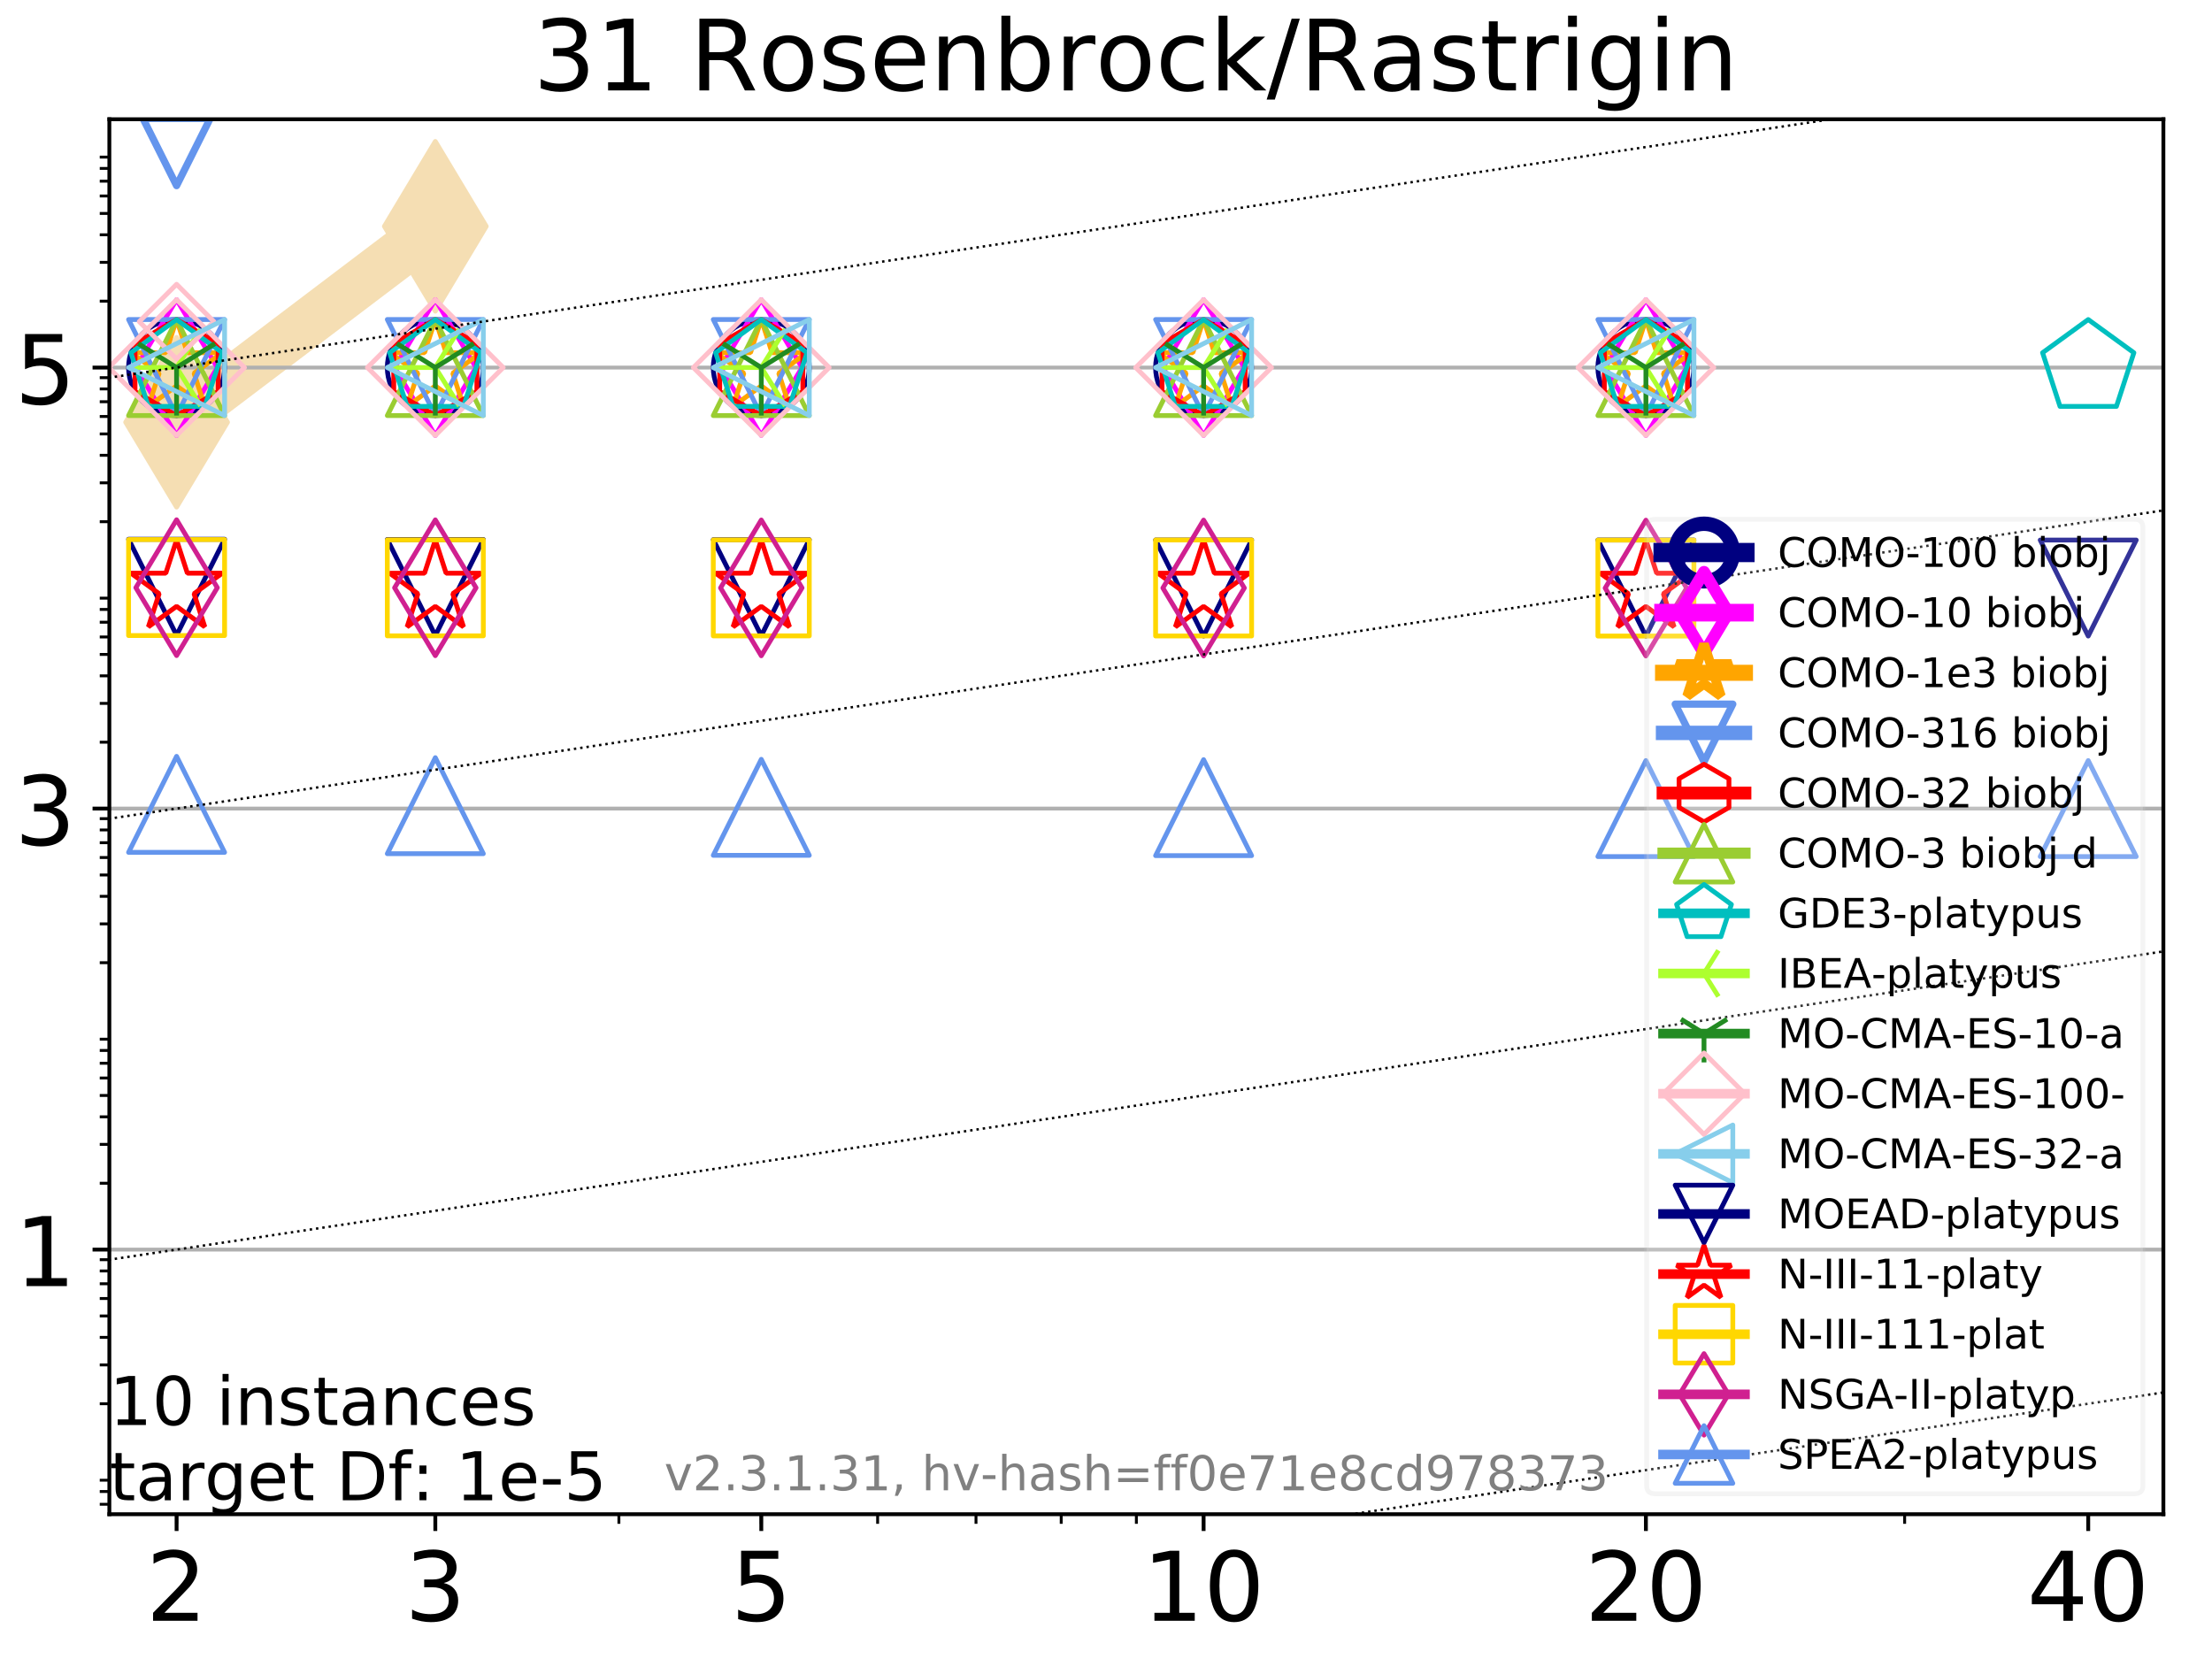 <?xml version="1.0" encoding="utf-8" standalone="no"?>
<!DOCTYPE svg PUBLIC "-//W3C//DTD SVG 1.1//EN"
  "http://www.w3.org/Graphics/SVG/1.1/DTD/svg11.dtd">
<!-- Created with matplotlib (https://matplotlib.org/) -->
<svg height="345.6pt" version="1.1" viewBox="0 0 460.8 345.6" width="460.8pt" xmlns="http://www.w3.org/2000/svg" xmlns:xlink="http://www.w3.org/1999/xlink">
 <defs>
  <style type="text/css">
*{stroke-linecap:butt;stroke-linejoin:round;}
  </style>
 </defs>
 <g id="figure_1">
  <g id="patch_1">
   <path d="M 0 345.6 
L 460.8 345.6 
L 460.8 0 
L 0 0 
z
" style="fill:#ffffff;"/>
  </g>
  <g id="axes_1">
   <g id="patch_2">
    <path d="M 22.78 315.44 
L 450.672 315.44 
L 450.672 24.84 
L 22.78 24.84 
z
" style="fill:#ffffff;"/>
   </g>
   <g id="line2d_1">
    <path clip-path="url(#p9475f57df5)" d="M 36.786 87.958 
L 90.685 47.145 
" style="fill:none;stroke:#f5deb3;stroke-linecap:square;stroke-width:10;"/>
    <defs>
     <path d="M 0 17.678 
L 10.607 0 
L 0 -17.678 
L -10.607 0 
z
" id="m465ff3211e" style="stroke:#f5deb3;stroke-linejoin:miter;"/>
    </defs>
    <g clip-path="url(#p9475f57df5)">
     <use style="fill:#f5deb3;stroke:#f5deb3;stroke-linejoin:miter;" x="36.786" xlink:href="#m465ff3211e" y="87.958"/>
     <use style="fill:#f5deb3;stroke:#f5deb3;stroke-linejoin:miter;" x="90.685" xlink:href="#m465ff3211e" y="47.145"/>
    </g>
   </g>
   <g id="matplotlib.axis_1">
    <g id="xtick_1">
     <g id="line2d_2">
      <defs>
       <path d="M 0 0 
L 0 3.5 
" id="m88af350835" style="stroke:#000000;stroke-width:0.8;"/>
      </defs>
      <g>
       <use style="stroke:#000000;stroke-width:0.8;" x="36.786" xlink:href="#m88af350835" y="315.44"/>
      </g>
     </g>
     <g id="text_1">
      <!-- 2 -->
      <defs>
       <path d="M 19.188 8.297 
L 53.609 8.297 
L 53.609 0 
L 7.328 0 
L 7.328 8.297 
Q 12.938 14.109 22.625 23.891 
Q 32.328 33.688 34.812 36.531 
Q 39.547 41.844 41.422 45.531 
Q 43.312 49.219 43.312 52.781 
Q 43.312 58.594 39.234 62.25 
Q 35.156 65.922 28.609 65.922 
Q 23.969 65.922 18.812 64.312 
Q 13.672 62.703 7.812 59.422 
L 7.812 69.391 
Q 13.766 71.781 18.938 73 
Q 24.125 74.219 28.422 74.219 
Q 39.75 74.219 46.484 68.547 
Q 53.219 62.891 53.219 53.422 
Q 53.219 48.922 51.531 44.891 
Q 49.859 40.875 45.406 35.406 
Q 44.188 33.984 37.641 27.219 
Q 31.109 20.453 19.188 8.297 
z
" id="DejaVuSans-50"/>
      </defs>
      <g transform="translate(30.423 337.637)scale(0.2 -0.2)">
       <use xlink:href="#DejaVuSans-50"/>
      </g>
     </g>
    </g>
    <g id="xtick_2">
     <g id="line2d_3">
      <g>
       <use style="stroke:#000000;stroke-width:0.8;" x="90.685" xlink:href="#m88af350835" y="315.44"/>
      </g>
     </g>
     <g id="text_2">
      <!-- 3 -->
      <defs>
       <path d="M 40.578 39.312 
Q 47.656 37.797 51.625 33 
Q 55.609 28.219 55.609 21.188 
Q 55.609 10.406 48.188 4.484 
Q 40.766 -1.422 27.094 -1.422 
Q 22.516 -1.422 17.656 -0.516 
Q 12.797 0.391 7.625 2.203 
L 7.625 11.719 
Q 11.719 9.328 16.594 8.109 
Q 21.484 6.891 26.812 6.891 
Q 36.078 6.891 40.938 10.547 
Q 45.797 14.203 45.797 21.188 
Q 45.797 27.641 41.281 31.266 
Q 36.766 34.906 28.719 34.906 
L 20.219 34.906 
L 20.219 43.016 
L 29.109 43.016 
Q 36.375 43.016 40.234 45.922 
Q 44.094 48.828 44.094 54.297 
Q 44.094 59.906 40.109 62.906 
Q 36.141 65.922 28.719 65.922 
Q 24.656 65.922 20.016 65.031 
Q 15.375 64.156 9.812 62.312 
L 9.812 71.094 
Q 15.438 72.656 20.344 73.438 
Q 25.25 74.219 29.594 74.219 
Q 40.828 74.219 47.359 69.109 
Q 53.906 64.016 53.906 55.328 
Q 53.906 49.266 50.438 45.094 
Q 46.969 40.922 40.578 39.312 
z
" id="DejaVuSans-51"/>
      </defs>
      <g transform="translate(84.323 337.637)scale(0.2 -0.2)">
       <use xlink:href="#DejaVuSans-51"/>
      </g>
     </g>
    </g>
    <g id="xtick_3">
     <g id="line2d_4">
      <g>
       <use style="stroke:#000000;stroke-width:0.8;" x="158.59" xlink:href="#m88af350835" y="315.44"/>
      </g>
     </g>
     <g id="text_3">
      <!-- 5 -->
      <defs>
       <path d="M 10.797 72.906 
L 49.516 72.906 
L 49.516 64.594 
L 19.828 64.594 
L 19.828 46.734 
Q 21.969 47.469 24.109 47.828 
Q 26.266 48.188 28.422 48.188 
Q 40.625 48.188 47.75 41.5 
Q 54.891 34.812 54.891 23.391 
Q 54.891 11.625 47.562 5.094 
Q 40.234 -1.422 26.906 -1.422 
Q 22.312 -1.422 17.547 -0.641 
Q 12.797 0.141 7.719 1.703 
L 7.719 11.625 
Q 12.109 9.234 16.797 8.062 
Q 21.484 6.891 26.703 6.891 
Q 35.156 6.891 40.078 11.328 
Q 45.016 15.766 45.016 23.391 
Q 45.016 31 40.078 35.438 
Q 35.156 39.891 26.703 39.891 
Q 22.75 39.891 18.812 39.016 
Q 14.891 38.141 10.797 36.281 
z
" id="DejaVuSans-53"/>
      </defs>
      <g transform="translate(152.228 337.637)scale(0.2 -0.2)">
       <use xlink:href="#DejaVuSans-53"/>
      </g>
     </g>
    </g>
    <g id="xtick_4">
     <g id="line2d_5">
      <g>
       <use style="stroke:#000000;stroke-width:0.8;" x="250.732" xlink:href="#m88af350835" y="315.44"/>
      </g>
     </g>
     <g id="text_4">
      <!-- 10 -->
      <defs>
       <path d="M 12.406 8.297 
L 28.516 8.297 
L 28.516 63.922 
L 10.984 60.406 
L 10.984 69.391 
L 28.422 72.906 
L 38.281 72.906 
L 38.281 8.297 
L 54.391 8.297 
L 54.391 0 
L 12.406 0 
z
" id="DejaVuSans-49"/>
       <path d="M 31.781 66.406 
Q 24.172 66.406 20.328 58.906 
Q 16.5 51.422 16.5 36.375 
Q 16.5 21.391 20.328 13.891 
Q 24.172 6.391 31.781 6.391 
Q 39.453 6.391 43.281 13.891 
Q 47.125 21.391 47.125 36.375 
Q 47.125 51.422 43.281 58.906 
Q 39.453 66.406 31.781 66.406 
z
M 31.781 74.219 
Q 44.047 74.219 50.516 64.516 
Q 56.984 54.828 56.984 36.375 
Q 56.984 17.969 50.516 8.266 
Q 44.047 -1.422 31.781 -1.422 
Q 19.531 -1.422 13.062 8.266 
Q 6.594 17.969 6.594 36.375 
Q 6.594 54.828 13.062 64.516 
Q 19.531 74.219 31.781 74.219 
z
" id="DejaVuSans-48"/>
      </defs>
      <g transform="translate(238.007 337.637)scale(0.2 -0.2)">
       <use xlink:href="#DejaVuSans-49"/>
       <use x="63.623" xlink:href="#DejaVuSans-48"/>
      </g>
     </g>
    </g>
    <g id="xtick_5">
     <g id="line2d_6">
      <g>
       <use style="stroke:#000000;stroke-width:0.8;" x="342.873" xlink:href="#m88af350835" y="315.44"/>
      </g>
     </g>
     <g id="text_5">
      <!-- 20 -->
      <g transform="translate(330.148 337.637)scale(0.2 -0.2)">
       <use xlink:href="#DejaVuSans-50"/>
       <use x="63.623" xlink:href="#DejaVuSans-48"/>
      </g>
     </g>
    </g>
    <g id="xtick_6">
     <g id="line2d_7">
      <g>
       <use style="stroke:#000000;stroke-width:0.8;" x="435.015" xlink:href="#m88af350835" y="315.44"/>
      </g>
     </g>
     <g id="text_6">
      <!-- 40 -->
      <defs>
       <path d="M 37.797 64.312 
L 12.891 25.391 
L 37.797 25.391 
z
M 35.203 72.906 
L 47.609 72.906 
L 47.609 25.391 
L 58.016 25.391 
L 58.016 17.188 
L 47.609 17.188 
L 47.609 0 
L 37.797 0 
L 37.797 17.188 
L 4.891 17.188 
L 4.891 26.703 
z
" id="DejaVuSans-52"/>
      </defs>
      <g transform="translate(422.29 337.637)scale(0.2 -0.2)">
       <use xlink:href="#DejaVuSans-52"/>
       <use x="63.623" xlink:href="#DejaVuSans-48"/>
      </g>
     </g>
    </g>
    <g id="xtick_7">
     <g id="line2d_8">
      <defs>
       <path d="M 0 0 
L 0 2 
" id="mbc910e87f1" style="stroke:#000000;stroke-width:0.6;"/>
      </defs>
      <g>
       <use style="stroke:#000000;stroke-width:0.6;" x="36.786" xlink:href="#mbc910e87f1" y="315.44"/>
      </g>
     </g>
    </g>
    <g id="xtick_8">
     <g id="line2d_9">
      <g>
       <use style="stroke:#000000;stroke-width:0.6;" x="90.685" xlink:href="#mbc910e87f1" y="315.44"/>
      </g>
     </g>
    </g>
    <g id="xtick_9">
     <g id="line2d_10">
      <g>
       <use style="stroke:#000000;stroke-width:0.6;" x="128.927" xlink:href="#mbc910e87f1" y="315.44"/>
      </g>
     </g>
    </g>
    <g id="xtick_10">
     <g id="line2d_11">
      <g>
       <use style="stroke:#000000;stroke-width:0.6;" x="158.59" xlink:href="#mbc910e87f1" y="315.44"/>
      </g>
     </g>
    </g>
    <g id="xtick_11">
     <g id="line2d_12">
      <g>
       <use style="stroke:#000000;stroke-width:0.6;" x="182.827" xlink:href="#mbc910e87f1" y="315.44"/>
      </g>
     </g>
    </g>
    <g id="xtick_12">
     <g id="line2d_13">
      <g>
       <use style="stroke:#000000;stroke-width:0.6;" x="203.318" xlink:href="#mbc910e87f1" y="315.44"/>
      </g>
     </g>
    </g>
    <g id="xtick_13">
     <g id="line2d_14">
      <g>
       <use style="stroke:#000000;stroke-width:0.6;" x="221.069" xlink:href="#mbc910e87f1" y="315.44"/>
      </g>
     </g>
    </g>
    <g id="xtick_14">
     <g id="line2d_15">
      <g>
       <use style="stroke:#000000;stroke-width:0.6;" x="236.726" xlink:href="#mbc910e87f1" y="315.44"/>
      </g>
     </g>
    </g>
    <g id="xtick_15">
     <g id="line2d_16">
      <g>
       <use style="stroke:#000000;stroke-width:0.6;" x="342.873" xlink:href="#mbc910e87f1" y="315.44"/>
      </g>
     </g>
    </g>
    <g id="xtick_16">
     <g id="line2d_17">
      <g>
       <use style="stroke:#000000;stroke-width:0.6;" x="396.773" xlink:href="#mbc910e87f1" y="315.44"/>
      </g>
     </g>
    </g>
    <g id="xtick_17">
     <g id="line2d_18">
      <g>
       <use style="stroke:#000000;stroke-width:0.6;" x="435.015" xlink:href="#mbc910e87f1" y="315.44"/>
      </g>
     </g>
    </g>
   </g>
   <g id="matplotlib.axis_2">
    <g id="ytick_1">
     <g id="line2d_19">
      <path clip-path="url(#p9475f57df5)" d="M 22.78 260.316 
L 450.672 260.316 
" style="fill:none;stroke:#b0b0b0;stroke-linecap:square;stroke-width:0.8;"/>
     </g>
     <g id="line2d_20">
      <defs>
       <path d="M 0 0 
L -3.5 0 
" id="m887bed9dc1" style="stroke:#000000;stroke-width:0.8;"/>
      </defs>
      <g>
       <use style="stroke:#000000;stroke-width:0.8;" x="22.78" xlink:href="#m887bed9dc1" y="260.316"/>
      </g>
     </g>
     <g id="text_7">
      <!-- 1 -->
      <g transform="translate(3.055 267.914)scale(0.2 -0.2)">
       <use xlink:href="#DejaVuSans-49"/>
      </g>
     </g>
    </g>
    <g id="ytick_2">
     <g id="line2d_21">
      <path clip-path="url(#p9475f57df5)" d="M 22.78 168.442 
L 450.672 168.442 
" style="fill:none;stroke:#b0b0b0;stroke-linecap:square;stroke-width:0.8;"/>
     </g>
     <g id="line2d_22">
      <g>
       <use style="stroke:#000000;stroke-width:0.8;" x="22.78" xlink:href="#m887bed9dc1" y="168.442"/>
      </g>
     </g>
     <g id="text_8">
      <!-- 3 -->
      <g transform="translate(3.055 176.04)scale(0.2 -0.2)">
       <use xlink:href="#DejaVuSans-51"/>
      </g>
     </g>
    </g>
    <g id="ytick_3">
     <g id="line2d_23">
      <path clip-path="url(#p9475f57df5)" d="M 22.78 76.568 
L 450.672 76.568 
" style="fill:none;stroke:#b0b0b0;stroke-linecap:square;stroke-width:0.8;"/>
     </g>
     <g id="line2d_24">
      <g>
       <use style="stroke:#000000;stroke-width:0.8;" x="22.78" xlink:href="#m887bed9dc1" y="76.568"/>
      </g>
     </g>
     <g id="text_9">
      <!-- 5 -->
      <g transform="translate(3.055 84.166)scale(0.2 -0.2)">
       <use xlink:href="#DejaVuSans-53"/>
      </g>
     </g>
    </g>
    <g id="ytick_4">
     <g id="line2d_25">
      <defs>
       <path d="M 0 0 
L -2 0 
" id="m290e46584a" style="stroke:#000000;stroke-width:0.6;"/>
      </defs>
      <g>
       <use style="stroke:#000000;stroke-width:0.6;" x="22.78" xlink:href="#m290e46584a" y="313.368"/>
      </g>
     </g>
    </g>
    <g id="ytick_5">
     <g id="line2d_26">
      <g>
       <use style="stroke:#000000;stroke-width:0.6;" x="22.78" xlink:href="#m290e46584a" y="310.704"/>
      </g>
     </g>
    </g>
    <g id="ytick_6">
     <g id="line2d_27">
      <g>
       <use style="stroke:#000000;stroke-width:0.6;" x="22.78" xlink:href="#m290e46584a" y="308.355"/>
      </g>
     </g>
    </g>
    <g id="ytick_7">
     <g id="line2d_28">
      <g>
       <use style="stroke:#000000;stroke-width:0.6;" x="22.78" xlink:href="#m290e46584a" y="292.424"/>
      </g>
     </g>
    </g>
    <g id="ytick_8">
     <g id="line2d_29">
      <g>
       <use style="stroke:#000000;stroke-width:0.6;" x="22.78" xlink:href="#m290e46584a" y="284.335"/>
      </g>
     </g>
    </g>
    <g id="ytick_9">
     <g id="line2d_30">
      <g>
       <use style="stroke:#000000;stroke-width:0.6;" x="22.78" xlink:href="#m290e46584a" y="278.596"/>
      </g>
     </g>
    </g>
    <g id="ytick_10">
     <g id="line2d_31">
      <g>
       <use style="stroke:#000000;stroke-width:0.6;" x="22.78" xlink:href="#m290e46584a" y="274.144"/>
      </g>
     </g>
    </g>
    <g id="ytick_11">
     <g id="line2d_32">
      <g>
       <use style="stroke:#000000;stroke-width:0.6;" x="22.78" xlink:href="#m290e46584a" y="270.507"/>
      </g>
     </g>
    </g>
    <g id="ytick_12">
     <g id="line2d_33">
      <g>
       <use style="stroke:#000000;stroke-width:0.6;" x="22.78" xlink:href="#m290e46584a" y="267.431"/>
      </g>
     </g>
    </g>
    <g id="ytick_13">
     <g id="line2d_34">
      <g>
       <use style="stroke:#000000;stroke-width:0.6;" x="22.78" xlink:href="#m290e46584a" y="264.767"/>
      </g>
     </g>
    </g>
    <g id="ytick_14">
     <g id="line2d_35">
      <g>
       <use style="stroke:#000000;stroke-width:0.6;" x="22.78" xlink:href="#m290e46584a" y="262.418"/>
      </g>
     </g>
    </g>
    <g id="ytick_15">
     <g id="line2d_36">
      <g>
       <use style="stroke:#000000;stroke-width:0.6;" x="22.78" xlink:href="#m290e46584a" y="246.487"/>
      </g>
     </g>
    </g>
    <g id="ytick_16">
     <g id="line2d_37">
      <g>
       <use style="stroke:#000000;stroke-width:0.6;" x="22.78" xlink:href="#m290e46584a" y="238.398"/>
      </g>
     </g>
    </g>
    <g id="ytick_17">
     <g id="line2d_38">
      <g>
       <use style="stroke:#000000;stroke-width:0.6;" x="22.78" xlink:href="#m290e46584a" y="232.659"/>
      </g>
     </g>
    </g>
    <g id="ytick_18">
     <g id="line2d_39">
      <g>
       <use style="stroke:#000000;stroke-width:0.6;" x="22.78" xlink:href="#m290e46584a" y="228.207"/>
      </g>
     </g>
    </g>
    <g id="ytick_19">
     <g id="line2d_40">
      <g>
       <use style="stroke:#000000;stroke-width:0.6;" x="22.78" xlink:href="#m290e46584a" y="224.57"/>
      </g>
     </g>
    </g>
    <g id="ytick_20">
     <g id="line2d_41">
      <g>
       <use style="stroke:#000000;stroke-width:0.6;" x="22.78" xlink:href="#m290e46584a" y="221.494"/>
      </g>
     </g>
    </g>
    <g id="ytick_21">
     <g id="line2d_42">
      <g>
       <use style="stroke:#000000;stroke-width:0.6;" x="22.78" xlink:href="#m290e46584a" y="218.83"/>
      </g>
     </g>
    </g>
    <g id="ytick_22">
     <g id="line2d_43">
      <g>
       <use style="stroke:#000000;stroke-width:0.6;" x="22.78" xlink:href="#m290e46584a" y="216.481"/>
      </g>
     </g>
    </g>
    <g id="ytick_23">
     <g id="line2d_44">
      <g>
       <use style="stroke:#000000;stroke-width:0.6;" x="22.78" xlink:href="#m290e46584a" y="200.55"/>
      </g>
     </g>
    </g>
    <g id="ytick_24">
     <g id="line2d_45">
      <g>
       <use style="stroke:#000000;stroke-width:0.6;" x="22.78" xlink:href="#m290e46584a" y="192.461"/>
      </g>
     </g>
    </g>
    <g id="ytick_25">
     <g id="line2d_46">
      <g>
       <use style="stroke:#000000;stroke-width:0.6;" x="22.78" xlink:href="#m290e46584a" y="186.722"/>
      </g>
     </g>
    </g>
    <g id="ytick_26">
     <g id="line2d_47">
      <g>
       <use style="stroke:#000000;stroke-width:0.6;" x="22.78" xlink:href="#m290e46584a" y="182.27"/>
      </g>
     </g>
    </g>
    <g id="ytick_27">
     <g id="line2d_48">
      <g>
       <use style="stroke:#000000;stroke-width:0.6;" x="22.78" xlink:href="#m290e46584a" y="178.633"/>
      </g>
     </g>
    </g>
    <g id="ytick_28">
     <g id="line2d_49">
      <g>
       <use style="stroke:#000000;stroke-width:0.6;" x="22.78" xlink:href="#m290e46584a" y="175.557"/>
      </g>
     </g>
    </g>
    <g id="ytick_29">
     <g id="line2d_50">
      <g>
       <use style="stroke:#000000;stroke-width:0.6;" x="22.78" xlink:href="#m290e46584a" y="172.893"/>
      </g>
     </g>
    </g>
    <g id="ytick_30">
     <g id="line2d_51">
      <g>
       <use style="stroke:#000000;stroke-width:0.6;" x="22.78" xlink:href="#m290e46584a" y="170.544"/>
      </g>
     </g>
    </g>
    <g id="ytick_31">
     <g id="line2d_52">
      <g>
       <use style="stroke:#000000;stroke-width:0.6;" x="22.78" xlink:href="#m290e46584a" y="154.613"/>
      </g>
     </g>
    </g>
    <g id="ytick_32">
     <g id="line2d_53">
      <g>
       <use style="stroke:#000000;stroke-width:0.6;" x="22.78" xlink:href="#m290e46584a" y="146.524"/>
      </g>
     </g>
    </g>
    <g id="ytick_33">
     <g id="line2d_54">
      <g>
       <use style="stroke:#000000;stroke-width:0.6;" x="22.78" xlink:href="#m290e46584a" y="140.785"/>
      </g>
     </g>
    </g>
    <g id="ytick_34">
     <g id="line2d_55">
      <g>
       <use style="stroke:#000000;stroke-width:0.6;" x="22.78" xlink:href="#m290e46584a" y="136.333"/>
      </g>
     </g>
    </g>
    <g id="ytick_35">
     <g id="line2d_56">
      <g>
       <use style="stroke:#000000;stroke-width:0.6;" x="22.78" xlink:href="#m290e46584a" y="132.696"/>
      </g>
     </g>
    </g>
    <g id="ytick_36">
     <g id="line2d_57">
      <g>
       <use style="stroke:#000000;stroke-width:0.6;" x="22.78" xlink:href="#m290e46584a" y="129.62"/>
      </g>
     </g>
    </g>
    <g id="ytick_37">
     <g id="line2d_58">
      <g>
       <use style="stroke:#000000;stroke-width:0.6;" x="22.78" xlink:href="#m290e46584a" y="126.956"/>
      </g>
     </g>
    </g>
    <g id="ytick_38">
     <g id="line2d_59">
      <g>
       <use style="stroke:#000000;stroke-width:0.6;" x="22.78" xlink:href="#m290e46584a" y="124.607"/>
      </g>
     </g>
    </g>
    <g id="ytick_39">
     <g id="line2d_60">
      <g>
       <use style="stroke:#000000;stroke-width:0.6;" x="22.78" xlink:href="#m290e46584a" y="108.676"/>
      </g>
     </g>
    </g>
    <g id="ytick_40">
     <g id="line2d_61">
      <g>
       <use style="stroke:#000000;stroke-width:0.6;" x="22.78" xlink:href="#m290e46584a" y="100.587"/>
      </g>
     </g>
    </g>
    <g id="ytick_41">
     <g id="line2d_62">
      <g>
       <use style="stroke:#000000;stroke-width:0.6;" x="22.78" xlink:href="#m290e46584a" y="94.848"/>
      </g>
     </g>
    </g>
    <g id="ytick_42">
     <g id="line2d_63">
      <g>
       <use style="stroke:#000000;stroke-width:0.6;" x="22.78" xlink:href="#m290e46584a" y="90.396"/>
      </g>
     </g>
    </g>
    <g id="ytick_43">
     <g id="line2d_64">
      <g>
       <use style="stroke:#000000;stroke-width:0.6;" x="22.78" xlink:href="#m290e46584a" y="86.759"/>
      </g>
     </g>
    </g>
    <g id="ytick_44">
     <g id="line2d_65">
      <g>
       <use style="stroke:#000000;stroke-width:0.6;" x="22.78" xlink:href="#m290e46584a" y="83.683"/>
      </g>
     </g>
    </g>
    <g id="ytick_45">
     <g id="line2d_66">
      <g>
       <use style="stroke:#000000;stroke-width:0.6;" x="22.78" xlink:href="#m290e46584a" y="81.019"/>
      </g>
     </g>
    </g>
    <g id="ytick_46">
     <g id="line2d_67">
      <g>
       <use style="stroke:#000000;stroke-width:0.6;" x="22.78" xlink:href="#m290e46584a" y="78.67"/>
      </g>
     </g>
    </g>
    <g id="ytick_47">
     <g id="line2d_68">
      <g>
       <use style="stroke:#000000;stroke-width:0.6;" x="22.78" xlink:href="#m290e46584a" y="62.739"/>
      </g>
     </g>
    </g>
    <g id="ytick_48">
     <g id="line2d_69">
      <g>
       <use style="stroke:#000000;stroke-width:0.6;" x="22.78" xlink:href="#m290e46584a" y="54.65"/>
      </g>
     </g>
    </g>
    <g id="ytick_49">
     <g id="line2d_70">
      <g>
       <use style="stroke:#000000;stroke-width:0.6;" x="22.78" xlink:href="#m290e46584a" y="48.911"/>
      </g>
     </g>
    </g>
    <g id="ytick_50">
     <g id="line2d_71">
      <g>
       <use style="stroke:#000000;stroke-width:0.6;" x="22.78" xlink:href="#m290e46584a" y="44.459"/>
      </g>
     </g>
    </g>
    <g id="ytick_51">
     <g id="line2d_72">
      <g>
       <use style="stroke:#000000;stroke-width:0.6;" x="22.78" xlink:href="#m290e46584a" y="40.822"/>
      </g>
     </g>
    </g>
    <g id="ytick_52">
     <g id="line2d_73">
      <g>
       <use style="stroke:#000000;stroke-width:0.6;" x="22.78" xlink:href="#m290e46584a" y="37.746"/>
      </g>
     </g>
    </g>
    <g id="ytick_53">
     <g id="line2d_74">
      <g>
       <use style="stroke:#000000;stroke-width:0.6;" x="22.78" xlink:href="#m290e46584a" y="35.082"/>
      </g>
     </g>
    </g>
    <g id="ytick_54">
     <g id="line2d_75">
      <g>
       <use style="stroke:#000000;stroke-width:0.6;" x="22.78" xlink:href="#m290e46584a" y="32.733"/>
      </g>
     </g>
    </g>
   </g>
   <g id="line2d_76"/>
   <g id="line2d_77">
    <defs>
     <path d="M 0 10 
C 2.652 10 5.196 8.946 7.071 7.071 
C 8.946 5.196 10 2.652 10 0 
C 10 -2.652 8.946 -5.196 7.071 -7.071 
C 5.196 -8.946 2.652 -10 0 -10 
C -2.652 -10 -5.196 -8.946 -7.071 -7.071 
C -8.946 -5.196 -10 -2.652 -10 0 
C -10 2.652 -8.946 5.196 -7.071 7.071 
C -5.196 8.946 -2.652 10 0 10 
z
" id="m1b2556c492" style="stroke:#000080;"/>
    </defs>
    <g clip-path="url(#p9475f57df5)">
     <use style="fill-opacity:0;stroke:#000080;" x="36.786" xlink:href="#m1b2556c492" y="76.567"/>
     <use style="fill-opacity:0;stroke:#000080;" x="90.685" xlink:href="#m1b2556c492" y="76.567"/>
     <use style="fill-opacity:0;stroke:#000080;" x="158.59" xlink:href="#m1b2556c492" y="76.567"/>
     <use style="fill-opacity:0;stroke:#000080;" x="250.732" xlink:href="#m1b2556c492" y="76.568"/>
     <use style="fill-opacity:0;stroke:#000080;" x="342.873" xlink:href="#m1b2556c492" y="76.568"/>
    </g>
   </g>
   <g id="line2d_78"/>
   <g id="line2d_79">
    <defs>
     <path d="M 0 14.142 
L 8.485 0 
L 0 -14.142 
L -8.485 0 
z
" id="m91723b9464" style="stroke:#ff00ff;stroke-linejoin:miter;"/>
    </defs>
    <g clip-path="url(#p9475f57df5)">
     <use style="fill-opacity:0;stroke:#ff00ff;stroke-linejoin:miter;" x="36.786" xlink:href="#m91723b9464" y="76.568"/>
     <use style="fill-opacity:0;stroke:#ff00ff;stroke-linejoin:miter;" x="90.685" xlink:href="#m91723b9464" y="76.567"/>
     <use style="fill-opacity:0;stroke:#ff00ff;stroke-linejoin:miter;" x="158.59" xlink:href="#m91723b9464" y="76.567"/>
     <use style="fill-opacity:0;stroke:#ff00ff;stroke-linejoin:miter;" x="250.732" xlink:href="#m91723b9464" y="76.567"/>
     <use style="fill-opacity:0;stroke:#ff00ff;stroke-linejoin:miter;" x="342.873" xlink:href="#m91723b9464" y="76.568"/>
    </g>
   </g>
   <g id="line2d_80"/>
   <g id="line2d_81">
    <defs>
     <path d="M 0 -10 
L -2.245 -3.09 
L -9.511 -3.09 
L -3.633 1.18 
L -5.878 8.09 
L -0 3.82 
L 5.878 8.09 
L 3.633 1.18 
L 9.511 -3.09 
L 2.245 -3.09 
z
" id="m3bdf6c4bb3" style="stroke:#ffa500;stroke-linejoin:bevel;"/>
    </defs>
    <g clip-path="url(#p9475f57df5)">
     <use style="fill-opacity:0;stroke:#ffa500;stroke-linejoin:bevel;" x="36.786" xlink:href="#m3bdf6c4bb3" y="76.567"/>
     <use style="fill-opacity:0;stroke:#ffa500;stroke-linejoin:bevel;" x="90.685" xlink:href="#m3bdf6c4bb3" y="76.567"/>
     <use style="fill-opacity:0;stroke:#ffa500;stroke-linejoin:bevel;" x="158.59" xlink:href="#m3bdf6c4bb3" y="76.567"/>
     <use style="fill-opacity:0;stroke:#ffa500;stroke-linejoin:bevel;" x="250.732" xlink:href="#m3bdf6c4bb3" y="76.567"/>
     <use style="fill-opacity:0;stroke:#ffa500;stroke-linejoin:bevel;" x="342.873" xlink:href="#m3bdf6c4bb3" y="76.567"/>
    </g>
   </g>
   <g id="line2d_82">
    <path clip-path="url(#p9475f57df5)" d="M 36.786 31.678 
" style="fill:none;stroke:#6495ed;stroke-linecap:square;stroke-width:3;"/>
    <defs>
     <path d="M -0 7 
L 7 -7 
L -7 -7 
z
" id="m10881e6176" style="stroke:#6495ed;stroke-linejoin:miter;stroke-width:1.5;"/>
    </defs>
    <g clip-path="url(#p9475f57df5)">
     <use style="fill-opacity:0;stroke:#6495ed;stroke-linejoin:miter;stroke-width:1.5;" x="36.786" xlink:href="#m10881e6176" y="31.678"/>
    </g>
   </g>
   <g id="line2d_83"/>
   <g id="line2d_84">
    <defs>
     <path d="M -0 10 
L 10 -10 
L -10 -10 
z
" id="m592410d030" style="stroke:#6495ed;stroke-linejoin:miter;"/>
    </defs>
    <g clip-path="url(#p9475f57df5)">
     <use style="fill-opacity:0;stroke:#6495ed;stroke-linejoin:miter;" x="36.786" xlink:href="#m592410d030" y="76.565"/>
     <use style="fill-opacity:0;stroke:#6495ed;stroke-linejoin:miter;" x="90.685" xlink:href="#m592410d030" y="76.554"/>
     <use style="fill-opacity:0;stroke:#6495ed;stroke-linejoin:miter;" x="158.59" xlink:href="#m592410d030" y="76.558"/>
     <use style="fill-opacity:0;stroke:#6495ed;stroke-linejoin:miter;" x="250.732" xlink:href="#m592410d030" y="76.565"/>
     <use style="fill-opacity:0;stroke:#6495ed;stroke-linejoin:miter;" x="342.873" xlink:href="#m592410d030" y="76.565"/>
    </g>
   </g>
   <g id="line2d_85"/>
   <g id="line2d_86">
    <defs>
     <path d="M 0 -10 
L -8.66 -5 
L -8.66 5 
L -0 10 
L 8.66 5 
L 8.66 -5 
z
" id="m9cf152db20" style="stroke:#ff0000;stroke-linejoin:miter;"/>
    </defs>
    <g clip-path="url(#p9475f57df5)">
     <use style="fill-opacity:0;stroke:#ff0000;stroke-linejoin:miter;" x="36.786" xlink:href="#m9cf152db20" y="76.567"/>
     <use style="fill-opacity:0;stroke:#ff0000;stroke-linejoin:miter;" x="90.685" xlink:href="#m9cf152db20" y="76.567"/>
     <use style="fill-opacity:0;stroke:#ff0000;stroke-linejoin:miter;" x="158.59" xlink:href="#m9cf152db20" y="76.568"/>
     <use style="fill-opacity:0;stroke:#ff0000;stroke-linejoin:miter;" x="250.732" xlink:href="#m9cf152db20" y="76.567"/>
     <use style="fill-opacity:0;stroke:#ff0000;stroke-linejoin:miter;" x="342.873" xlink:href="#m9cf152db20" y="76.568"/>
    </g>
   </g>
   <g id="line2d_87"/>
   <g id="line2d_88">
    <defs>
     <path d="M 0 -10 
L -10 10 
L 10 10 
z
" id="m89a419e24d" style="stroke:#9acd32;stroke-linejoin:miter;"/>
    </defs>
    <g clip-path="url(#p9475f57df5)">
     <use style="fill-opacity:0;stroke:#9acd32;stroke-linejoin:miter;" x="36.786" xlink:href="#m89a419e24d" y="76.567"/>
     <use style="fill-opacity:0;stroke:#9acd32;stroke-linejoin:miter;" x="90.685" xlink:href="#m89a419e24d" y="76.568"/>
     <use style="fill-opacity:0;stroke:#9acd32;stroke-linejoin:miter;" x="158.59" xlink:href="#m89a419e24d" y="76.568"/>
     <use style="fill-opacity:0;stroke:#9acd32;stroke-linejoin:miter;" x="250.732" xlink:href="#m89a419e24d" y="76.568"/>
     <use style="fill-opacity:0;stroke:#9acd32;stroke-linejoin:miter;" x="342.873" xlink:href="#m89a419e24d" y="76.568"/>
    </g>
   </g>
   <g id="line2d_89"/>
   <g id="line2d_90">
    <defs>
     <path d="M 0 -10 
L -9.511 -3.09 
L -5.878 8.09 
L 5.878 8.09 
L 9.511 -3.09 
z
" id="mbd2eebfe2b" style="stroke:#00bfbf;stroke-linejoin:miter;"/>
    </defs>
    <g clip-path="url(#p9475f57df5)">
     <use style="fill-opacity:0;stroke:#00bfbf;stroke-linejoin:miter;" x="36.786" xlink:href="#mbd2eebfe2b" y="76.568"/>
     <use style="fill-opacity:0;stroke:#00bfbf;stroke-linejoin:miter;" x="90.685" xlink:href="#mbd2eebfe2b" y="76.568"/>
     <use style="fill-opacity:0;stroke:#00bfbf;stroke-linejoin:miter;" x="158.59" xlink:href="#mbd2eebfe2b" y="76.568"/>
     <use style="fill-opacity:0;stroke:#00bfbf;stroke-linejoin:miter;" x="250.732" xlink:href="#mbd2eebfe2b" y="76.568"/>
     <use style="fill-opacity:0;stroke:#00bfbf;stroke-linejoin:miter;" x="342.873" xlink:href="#mbd2eebfe2b" y="76.568"/>
     <use style="fill-opacity:0;stroke:#00bfbf;stroke-linejoin:miter;" x="435.015" xlink:href="#mbd2eebfe2b" y="76.568"/>
    </g>
   </g>
   <g id="line2d_91"/>
   <g id="line2d_92">
    <defs>
     <path d="M 0 0 
L -10 -0 
M 0 0 
L 5 8 
M 0 0 
L 5 -8 
" id="mfe2d810119" style="stroke:#adff2f;"/>
    </defs>
    <g clip-path="url(#p9475f57df5)">
     <use style="fill-opacity:0;stroke:#adff2f;" x="36.786" xlink:href="#mfe2d810119" y="76.558"/>
     <use style="fill-opacity:0;stroke:#adff2f;" x="90.685" xlink:href="#mfe2d810119" y="76.562"/>
     <use style="fill-opacity:0;stroke:#adff2f;" x="158.59" xlink:href="#mfe2d810119" y="76.564"/>
     <use style="fill-opacity:0;stroke:#adff2f;" x="250.732" xlink:href="#mfe2d810119" y="76.566"/>
     <use style="fill-opacity:0;stroke:#adff2f;" x="342.873" xlink:href="#mfe2d810119" y="76.567"/>
    </g>
   </g>
   <g id="line2d_93"/>
   <g id="line2d_94">
    <defs>
     <path d="M 0 0 
L 0 10 
M 0 0 
L 8 -5 
M 0 0 
L -8 -5 
" id="ma61722a065" style="stroke:#228b22;"/>
    </defs>
    <g clip-path="url(#p9475f57df5)">
     <use style="fill-opacity:0;stroke:#228b22;" x="36.786" xlink:href="#ma61722a065" y="76.568"/>
     <use style="fill-opacity:0;stroke:#228b22;" x="90.685" xlink:href="#ma61722a065" y="76.568"/>
     <use style="fill-opacity:0;stroke:#228b22;" x="158.59" xlink:href="#ma61722a065" y="76.568"/>
     <use style="fill-opacity:0;stroke:#228b22;" x="250.732" xlink:href="#ma61722a065" y="76.568"/>
     <use style="fill-opacity:0;stroke:#228b22;" x="342.873" xlink:href="#ma61722a065" y="76.568"/>
    </g>
   </g>
   <g id="line2d_95">
    <path clip-path="url(#p9475f57df5)" d="M 36.786 67 
" style="fill:none;stroke:#ffc0cb;stroke-linecap:square;stroke-width:2;"/>
    <defs>
     <path d="M 0 7.778 
L 7.778 0 
L 0 -7.778 
L -7.778 0 
z
" id="m7cdad90e35" style="stroke:#ffc0cb;stroke-linejoin:miter;"/>
    </defs>
    <g clip-path="url(#p9475f57df5)">
     <use style="fill-opacity:0;stroke:#ffc0cb;stroke-linejoin:miter;" x="36.786" xlink:href="#m7cdad90e35" y="67"/>
    </g>
   </g>
   <g id="line2d_96"/>
   <g id="line2d_97">
    <defs>
     <path d="M 0 14.142 
L 14.142 0 
L 0 -14.142 
L -14.142 0 
z
" id="md5c2340256" style="stroke:#ffc0cb;stroke-linejoin:miter;"/>
    </defs>
    <g clip-path="url(#p9475f57df5)">
     <use style="fill-opacity:0;stroke:#ffc0cb;stroke-linejoin:miter;" x="36.786" xlink:href="#md5c2340256" y="76.568"/>
     <use style="fill-opacity:0;stroke:#ffc0cb;stroke-linejoin:miter;" x="90.685" xlink:href="#md5c2340256" y="76.568"/>
     <use style="fill-opacity:0;stroke:#ffc0cb;stroke-linejoin:miter;" x="158.59" xlink:href="#md5c2340256" y="76.568"/>
     <use style="fill-opacity:0;stroke:#ffc0cb;stroke-linejoin:miter;" x="250.732" xlink:href="#md5c2340256" y="76.568"/>
     <use style="fill-opacity:0;stroke:#ffc0cb;stroke-linejoin:miter;" x="342.873" xlink:href="#md5c2340256" y="76.568"/>
    </g>
   </g>
   <g id="line2d_98"/>
   <g id="line2d_99">
    <defs>
     <path d="M -10 -0 
L 10 10 
L 10 -10 
z
" id="m3b9d5add24" style="stroke:#87ceeb;stroke-linejoin:miter;"/>
    </defs>
    <g clip-path="url(#p9475f57df5)">
     <use style="fill-opacity:0;stroke:#87ceeb;stroke-linejoin:miter;" x="36.786" xlink:href="#m3b9d5add24" y="76.568"/>
     <use style="fill-opacity:0;stroke:#87ceeb;stroke-linejoin:miter;" x="90.685" xlink:href="#m3b9d5add24" y="76.568"/>
     <use style="fill-opacity:0;stroke:#87ceeb;stroke-linejoin:miter;" x="158.59" xlink:href="#m3b9d5add24" y="76.568"/>
     <use style="fill-opacity:0;stroke:#87ceeb;stroke-linejoin:miter;" x="250.732" xlink:href="#m3b9d5add24" y="76.568"/>
     <use style="fill-opacity:0;stroke:#87ceeb;stroke-linejoin:miter;" x="342.873" xlink:href="#m3b9d5add24" y="76.568"/>
    </g>
   </g>
   <g id="line2d_100"/>
   <g id="line2d_101">
    <defs>
     <path d="M -0 10 
L 10 -10 
L -10 -10 
z
" id="m985453d000" style="stroke:#000080;stroke-linejoin:miter;"/>
    </defs>
    <g clip-path="url(#p9475f57df5)">
     <use style="fill-opacity:0;stroke:#000080;stroke-linejoin:miter;" x="36.786" xlink:href="#m985453d000" y="122.337"/>
     <use style="fill-opacity:0;stroke:#000080;stroke-linejoin:miter;" x="90.685" xlink:href="#m985453d000" y="122.384"/>
     <use style="fill-opacity:0;stroke:#000080;stroke-linejoin:miter;" x="158.59" xlink:href="#m985453d000" y="122.425"/>
     <use style="fill-opacity:0;stroke:#000080;stroke-linejoin:miter;" x="250.732" xlink:href="#m985453d000" y="122.489"/>
     <use style="fill-opacity:0;stroke:#000080;stroke-linejoin:miter;" x="342.873" xlink:href="#m985453d000" y="122.495"/>
     <use style="fill-opacity:0;stroke:#000080;stroke-linejoin:miter;" x="435.015" xlink:href="#m985453d000" y="122.5"/>
    </g>
   </g>
   <g id="line2d_102"/>
   <g id="line2d_103">
    <defs>
     <path d="M 0 -10 
L -2.245 -3.09 
L -9.511 -3.09 
L -3.633 1.18 
L -5.878 8.09 
L -0 3.82 
L 5.878 8.09 
L 3.633 1.18 
L 9.511 -3.09 
L 2.245 -3.09 
z
" id="mf76e94f5b3" style="stroke:#ff0000;stroke-linejoin:bevel;"/>
    </defs>
    <g clip-path="url(#p9475f57df5)">
     <use style="fill-opacity:0;stroke:#ff0000;stroke-linejoin:bevel;" x="36.786" xlink:href="#mf76e94f5b3" y="122.493"/>
     <use style="fill-opacity:0;stroke:#ff0000;stroke-linejoin:bevel;" x="90.685" xlink:href="#mf76e94f5b3" y="122.497"/>
     <use style="fill-opacity:0;stroke:#ff0000;stroke-linejoin:bevel;" x="158.59" xlink:href="#mf76e94f5b3" y="122.501"/>
     <use style="fill-opacity:0;stroke:#ff0000;stroke-linejoin:bevel;" x="250.732" xlink:href="#mf76e94f5b3" y="122.502"/>
     <use style="fill-opacity:0;stroke:#ff0000;stroke-linejoin:bevel;" x="342.873" xlink:href="#mf76e94f5b3" y="122.504"/>
    </g>
   </g>
   <g id="line2d_104"/>
   <g id="line2d_105">
    <defs>
     <path d="M -10 10 
L 10 10 
L 10 -10 
L -10 -10 
z
" id="m10c0ed7ae3" style="stroke:#ffd700;stroke-linejoin:miter;"/>
    </defs>
    <g clip-path="url(#p9475f57df5)">
     <use style="fill-opacity:0;stroke:#ffd700;stroke-linejoin:miter;" x="36.786" xlink:href="#m10c0ed7ae3" y="122.399"/>
     <use style="fill-opacity:0;stroke:#ffd700;stroke-linejoin:miter;" x="90.685" xlink:href="#m10c0ed7ae3" y="122.459"/>
     <use style="fill-opacity:0;stroke:#ffd700;stroke-linejoin:miter;" x="158.59" xlink:href="#m10c0ed7ae3" y="122.465"/>
     <use style="fill-opacity:0;stroke:#ffd700;stroke-linejoin:miter;" x="250.732" xlink:href="#m10c0ed7ae3" y="122.484"/>
     <use style="fill-opacity:0;stroke:#ffd700;stroke-linejoin:miter;" x="342.873" xlink:href="#m10c0ed7ae3" y="122.501"/>
    </g>
   </g>
   <g id="line2d_106"/>
   <g id="line2d_107">
    <defs>
     <path d="M 0 14.142 
L 8.485 0 
L 0 -14.142 
L -8.485 0 
z
" id="m76730351a6" style="stroke:#d02090;stroke-linejoin:miter;"/>
    </defs>
    <g clip-path="url(#p9475f57df5)">
     <use style="fill-opacity:0;stroke:#d02090;stroke-linejoin:miter;" x="36.786" xlink:href="#m76730351a6" y="122.423"/>
     <use style="fill-opacity:0;stroke:#d02090;stroke-linejoin:miter;" x="90.685" xlink:href="#m76730351a6" y="122.444"/>
     <use style="fill-opacity:0;stroke:#d02090;stroke-linejoin:miter;" x="158.59" xlink:href="#m76730351a6" y="122.468"/>
     <use style="fill-opacity:0;stroke:#d02090;stroke-linejoin:miter;" x="250.732" xlink:href="#m76730351a6" y="122.488"/>
     <use style="fill-opacity:0;stroke:#d02090;stroke-linejoin:miter;" x="342.873" xlink:href="#m76730351a6" y="122.505"/>
    </g>
   </g>
   <g id="line2d_108"/>
   <g id="line2d_109">
    <defs>
     <path d="M 0 -10 
L -10 10 
L 10 10 
z
" id="mb7edbd0415" style="stroke:#6495ed;stroke-linejoin:miter;"/>
    </defs>
    <g clip-path="url(#p9475f57df5)">
     <use style="fill-opacity:0;stroke:#6495ed;stroke-linejoin:miter;" x="36.786" xlink:href="#mb7edbd0415" y="167.563"/>
     <use style="fill-opacity:0;stroke:#6495ed;stroke-linejoin:miter;" x="90.685" xlink:href="#mb7edbd0415" y="167.839"/>
     <use style="fill-opacity:0;stroke:#6495ed;stroke-linejoin:miter;" x="158.59" xlink:href="#mb7edbd0415" y="168.18"/>
     <use style="fill-opacity:0;stroke:#6495ed;stroke-linejoin:miter;" x="250.732" xlink:href="#mb7edbd0415" y="168.247"/>
     <use style="fill-opacity:0;stroke:#6495ed;stroke-linejoin:miter;" x="342.873" xlink:href="#mb7edbd0415" y="168.441"/>
     <use style="fill-opacity:0;stroke:#6495ed;stroke-linejoin:miter;" x="435.015" xlink:href="#mb7edbd0415" y="168.441"/>
    </g>
   </g>
   <g id="line2d_110"/>
   <g id="line2d_111">
    <path clip-path="url(#p9475f57df5)" d="M 74.03 346.6 
L 461.8 288.404 
" style="fill:none;stroke:#000000;stroke-dasharray:0.5,0.825;stroke-dashoffset:0;stroke-width:0.5;"/>
   </g>
   <g id="line2d_112">
    <path clip-path="url(#p9475f57df5)" d="M -1 265.986 
L 461.8 196.53 
" style="fill:none;stroke:#000000;stroke-dasharray:0.5,0.825;stroke-dashoffset:0;stroke-width:0.5;"/>
   </g>
   <g id="line2d_113">
    <path clip-path="url(#p9475f57df5)" d="M -1 174.112 
L 461.8 104.656 
" style="fill:none;stroke:#000000;stroke-dasharray:0.5,0.825;stroke-dashoffset:0;stroke-width:0.5;"/>
   </g>
   <g id="line2d_114">
    <path clip-path="url(#p9475f57df5)" d="M -1 82.238 
L 461.8 12.782 
" style="fill:none;stroke:#000000;stroke-dasharray:0.5,0.825;stroke-dashoffset:0;stroke-width:0.5;"/>
   </g>
   <g id="line2d_115">
    <path clip-path="url(#p9475f57df5)" style="fill:none;stroke:#000000;stroke-dasharray:0.5,0.825;stroke-dashoffset:0;stroke-width:0.5;"/>
   </g>
   <g id="patch_3">
    <path d="M 22.78 315.44 
L 22.78 24.84 
" style="fill:none;stroke:#000000;stroke-linecap:square;stroke-linejoin:miter;stroke-width:0.8;"/>
   </g>
   <g id="patch_4">
    <path d="M 450.672 315.44 
L 450.672 24.84 
" style="fill:none;stroke:#000000;stroke-linecap:square;stroke-linejoin:miter;stroke-width:0.8;"/>
   </g>
   <g id="patch_5">
    <path d="M 22.78 315.44 
L 450.672 315.44 
" style="fill:none;stroke:#000000;stroke-linecap:square;stroke-linejoin:miter;stroke-width:0.8;"/>
   </g>
   <g id="patch_6">
    <path d="M 22.78 24.84 
L 450.672 24.84 
" style="fill:none;stroke:#000000;stroke-linecap:square;stroke-linejoin:miter;stroke-width:0.8;"/>
   </g>
   <g id="text_10">
    <!-- 10 instances -->
    <defs>
     <path id="DejaVuSans-32"/>
     <path d="M 9.422 54.688 
L 18.406 54.688 
L 18.406 0 
L 9.422 0 
z
M 9.422 75.984 
L 18.406 75.984 
L 18.406 64.594 
L 9.422 64.594 
z
" id="DejaVuSans-105"/>
     <path d="M 54.891 33.016 
L 54.891 0 
L 45.906 0 
L 45.906 32.719 
Q 45.906 40.484 42.875 44.328 
Q 39.844 48.188 33.797 48.188 
Q 26.516 48.188 22.312 43.547 
Q 18.109 38.922 18.109 30.906 
L 18.109 0 
L 9.078 0 
L 9.078 54.688 
L 18.109 54.688 
L 18.109 46.188 
Q 21.344 51.125 25.703 53.562 
Q 30.078 56 35.797 56 
Q 45.219 56 50.047 50.172 
Q 54.891 44.344 54.891 33.016 
z
" id="DejaVuSans-110"/>
     <path d="M 44.281 53.078 
L 44.281 44.578 
Q 40.484 46.531 36.375 47.5 
Q 32.281 48.484 27.875 48.484 
Q 21.188 48.484 17.844 46.438 
Q 14.5 44.391 14.5 40.281 
Q 14.5 37.156 16.891 35.375 
Q 19.281 33.594 26.516 31.984 
L 29.594 31.297 
Q 39.156 29.25 43.188 25.516 
Q 47.219 21.781 47.219 15.094 
Q 47.219 7.469 41.188 3.016 
Q 35.156 -1.422 24.609 -1.422 
Q 20.219 -1.422 15.453 -0.562 
Q 10.688 0.297 5.422 2 
L 5.422 11.281 
Q 10.406 8.688 15.234 7.391 
Q 20.062 6.109 24.812 6.109 
Q 31.156 6.109 34.562 8.281 
Q 37.984 10.453 37.984 14.406 
Q 37.984 18.062 35.516 20.016 
Q 33.062 21.969 24.703 23.781 
L 21.578 24.516 
Q 13.234 26.266 9.516 29.906 
Q 5.812 33.547 5.812 39.891 
Q 5.812 47.609 11.281 51.797 
Q 16.75 56 26.812 56 
Q 31.781 56 36.172 55.266 
Q 40.578 54.547 44.281 53.078 
z
" id="DejaVuSans-115"/>
     <path d="M 18.312 70.219 
L 18.312 54.688 
L 36.812 54.688 
L 36.812 47.703 
L 18.312 47.703 
L 18.312 18.016 
Q 18.312 11.328 20.141 9.422 
Q 21.969 7.516 27.594 7.516 
L 36.812 7.516 
L 36.812 0 
L 27.594 0 
Q 17.188 0 13.234 3.875 
Q 9.281 7.766 9.281 18.016 
L 9.281 47.703 
L 2.688 47.703 
L 2.688 54.688 
L 9.281 54.688 
L 9.281 70.219 
z
" id="DejaVuSans-116"/>
     <path d="M 34.281 27.484 
Q 23.391 27.484 19.188 25 
Q 14.984 22.516 14.984 16.5 
Q 14.984 11.719 18.141 8.906 
Q 21.297 6.109 26.703 6.109 
Q 34.188 6.109 38.703 11.406 
Q 43.219 16.703 43.219 25.484 
L 43.219 27.484 
z
M 52.203 31.203 
L 52.203 0 
L 43.219 0 
L 43.219 8.297 
Q 40.141 3.328 35.547 0.953 
Q 30.953 -1.422 24.312 -1.422 
Q 15.922 -1.422 10.953 3.297 
Q 6 8.016 6 15.922 
Q 6 25.141 12.172 29.828 
Q 18.359 34.516 30.609 34.516 
L 43.219 34.516 
L 43.219 35.406 
Q 43.219 41.609 39.141 45 
Q 35.062 48.391 27.688 48.391 
Q 23 48.391 18.547 47.266 
Q 14.109 46.141 10.016 43.891 
L 10.016 52.203 
Q 14.938 54.109 19.578 55.047 
Q 24.219 56 28.609 56 
Q 40.484 56 46.344 49.844 
Q 52.203 43.703 52.203 31.203 
z
" id="DejaVuSans-97"/>
     <path d="M 48.781 52.594 
L 48.781 44.188 
Q 44.969 46.297 41.141 47.344 
Q 37.312 48.391 33.406 48.391 
Q 24.656 48.391 19.812 42.844 
Q 14.984 37.312 14.984 27.297 
Q 14.984 17.281 19.812 11.734 
Q 24.656 6.203 33.406 6.203 
Q 37.312 6.203 41.141 7.25 
Q 44.969 8.297 48.781 10.406 
L 48.781 2.094 
Q 45.016 0.344 40.984 -0.531 
Q 36.969 -1.422 32.422 -1.422 
Q 20.062 -1.422 12.781 6.344 
Q 5.516 14.109 5.516 27.297 
Q 5.516 40.672 12.859 48.328 
Q 20.219 56 33.016 56 
Q 37.156 56 41.109 55.141 
Q 45.062 54.297 48.781 52.594 
z
" id="DejaVuSans-99"/>
     <path d="M 56.203 29.594 
L 56.203 25.203 
L 14.891 25.203 
Q 15.484 15.922 20.484 11.062 
Q 25.484 6.203 34.422 6.203 
Q 39.594 6.203 44.453 7.469 
Q 49.312 8.734 54.109 11.281 
L 54.109 2.781 
Q 49.266 0.734 44.188 -0.344 
Q 39.109 -1.422 33.891 -1.422 
Q 20.797 -1.422 13.156 6.188 
Q 5.516 13.812 5.516 26.812 
Q 5.516 40.234 12.766 48.109 
Q 20.016 56 32.328 56 
Q 43.359 56 49.781 48.891 
Q 56.203 41.797 56.203 29.594 
z
M 47.219 32.234 
Q 47.125 39.594 43.094 43.984 
Q 39.062 48.391 32.422 48.391 
Q 24.906 48.391 20.391 44.141 
Q 15.875 39.891 15.188 32.172 
z
" id="DejaVuSans-101"/>
    </defs>
    <g transform="translate(22.78 296.851)scale(0.14 -0.14)">
     <use xlink:href="#DejaVuSans-49"/>
     <use x="63.623" xlink:href="#DejaVuSans-48"/>
     <use x="127.246" xlink:href="#DejaVuSans-32"/>
     <use x="159.033" xlink:href="#DejaVuSans-105"/>
     <use x="186.816" xlink:href="#DejaVuSans-110"/>
     <use x="250.195" xlink:href="#DejaVuSans-115"/>
     <use x="302.295" xlink:href="#DejaVuSans-116"/>
     <use x="341.504" xlink:href="#DejaVuSans-97"/>
     <use x="402.783" xlink:href="#DejaVuSans-110"/>
     <use x="466.162" xlink:href="#DejaVuSans-99"/>
     <use x="521.143" xlink:href="#DejaVuSans-101"/>
     <use x="582.666" xlink:href="#DejaVuSans-115"/>
    </g>
    <!-- target Df: 1e-5 -->
    <defs>
     <path d="M 41.109 46.297 
Q 39.594 47.172 37.812 47.578 
Q 36.031 48 33.891 48 
Q 26.266 48 22.188 43.047 
Q 18.109 38.094 18.109 28.812 
L 18.109 0 
L 9.078 0 
L 9.078 54.688 
L 18.109 54.688 
L 18.109 46.188 
Q 20.953 51.172 25.484 53.578 
Q 30.031 56 36.531 56 
Q 37.453 56 38.578 55.875 
Q 39.703 55.766 41.062 55.516 
z
" id="DejaVuSans-114"/>
     <path d="M 45.406 27.984 
Q 45.406 37.75 41.375 43.109 
Q 37.359 48.484 30.078 48.484 
Q 22.859 48.484 18.828 43.109 
Q 14.797 37.75 14.797 27.984 
Q 14.797 18.266 18.828 12.891 
Q 22.859 7.516 30.078 7.516 
Q 37.359 7.516 41.375 12.891 
Q 45.406 18.266 45.406 27.984 
z
M 54.391 6.781 
Q 54.391 -7.172 48.188 -13.984 
Q 42 -20.797 29.203 -20.797 
Q 24.469 -20.797 20.266 -20.094 
Q 16.062 -19.391 12.109 -17.922 
L 12.109 -9.188 
Q 16.062 -11.328 19.922 -12.344 
Q 23.781 -13.375 27.781 -13.375 
Q 36.625 -13.375 41.016 -8.766 
Q 45.406 -4.156 45.406 5.172 
L 45.406 9.625 
Q 42.625 4.781 38.281 2.391 
Q 33.938 0 27.875 0 
Q 17.828 0 11.672 7.656 
Q 5.516 15.328 5.516 27.984 
Q 5.516 40.672 11.672 48.328 
Q 17.828 56 27.875 56 
Q 33.938 56 38.281 53.609 
Q 42.625 51.219 45.406 46.391 
L 45.406 54.688 
L 54.391 54.688 
z
" id="DejaVuSans-103"/>
     <path d="M 19.672 64.797 
L 19.672 8.109 
L 31.594 8.109 
Q 46.688 8.109 53.688 14.938 
Q 60.688 21.781 60.688 36.531 
Q 60.688 51.172 53.688 57.984 
Q 46.688 64.797 31.594 64.797 
z
M 9.812 72.906 
L 30.078 72.906 
Q 51.266 72.906 61.172 64.094 
Q 71.094 55.281 71.094 36.531 
Q 71.094 17.672 61.125 8.828 
Q 51.172 0 30.078 0 
L 9.812 0 
z
" id="DejaVuSans-68"/>
     <path d="M 37.109 75.984 
L 37.109 68.5 
L 28.516 68.5 
Q 23.688 68.5 21.797 66.547 
Q 19.922 64.594 19.922 59.516 
L 19.922 54.688 
L 34.719 54.688 
L 34.719 47.703 
L 19.922 47.703 
L 19.922 0 
L 10.891 0 
L 10.891 47.703 
L 2.297 47.703 
L 2.297 54.688 
L 10.891 54.688 
L 10.891 58.5 
Q 10.891 67.625 15.141 71.797 
Q 19.391 75.984 28.609 75.984 
z
" id="DejaVuSans-102"/>
     <path d="M 11.719 12.406 
L 22.016 12.406 
L 22.016 0 
L 11.719 0 
z
M 11.719 51.703 
L 22.016 51.703 
L 22.016 39.312 
L 11.719 39.312 
z
" id="DejaVuSans-58"/>
     <path d="M 4.891 31.391 
L 31.203 31.391 
L 31.203 23.391 
L 4.891 23.391 
z
" id="DejaVuSans-45"/>
    </defs>
    <g transform="translate(22.78 312.528)scale(0.14 -0.14)">
     <use xlink:href="#DejaVuSans-116"/>
     <use x="39.209" xlink:href="#DejaVuSans-97"/>
     <use x="100.488" xlink:href="#DejaVuSans-114"/>
     <use x="141.586" xlink:href="#DejaVuSans-103"/>
     <use x="205.062" xlink:href="#DejaVuSans-101"/>
     <use x="266.586" xlink:href="#DejaVuSans-116"/>
     <use x="305.795" xlink:href="#DejaVuSans-32"/>
     <use x="337.582" xlink:href="#DejaVuSans-68"/>
     <use x="414.584" xlink:href="#DejaVuSans-102"/>
     <use x="449.742" xlink:href="#DejaVuSans-58"/>
     <use x="483.434" xlink:href="#DejaVuSans-32"/>
     <use x="515.221" xlink:href="#DejaVuSans-49"/>
     <use x="578.844" xlink:href="#DejaVuSans-101"/>
     <use x="640.367" xlink:href="#DejaVuSans-45"/>
     <use x="676.451" xlink:href="#DejaVuSans-53"/>
    </g>
   </g>
   <g id="text_11">
    <!-- v2.3.1.31, hv-hash=ff0e71e8cd978373 -->
    <defs>
     <path d="M 2.984 54.688 
L 12.5 54.688 
L 29.594 8.797 
L 46.688 54.688 
L 56.203 54.688 
L 35.688 0 
L 23.484 0 
z
" id="DejaVuSans-118"/>
     <path d="M 10.688 12.406 
L 21 12.406 
L 21 0 
L 10.688 0 
z
" id="DejaVuSans-46"/>
     <path d="M 11.719 12.406 
L 22.016 12.406 
L 22.016 4 
L 14.016 -11.625 
L 7.719 -11.625 
L 11.719 4 
z
" id="DejaVuSans-44"/>
     <path d="M 54.891 33.016 
L 54.891 0 
L 45.906 0 
L 45.906 32.719 
Q 45.906 40.484 42.875 44.328 
Q 39.844 48.188 33.797 48.188 
Q 26.516 48.188 22.312 43.547 
Q 18.109 38.922 18.109 30.906 
L 18.109 0 
L 9.078 0 
L 9.078 75.984 
L 18.109 75.984 
L 18.109 46.188 
Q 21.344 51.125 25.703 53.562 
Q 30.078 56 35.797 56 
Q 45.219 56 50.047 50.172 
Q 54.891 44.344 54.891 33.016 
z
" id="DejaVuSans-104"/>
     <path d="M 10.594 45.406 
L 73.188 45.406 
L 73.188 37.203 
L 10.594 37.203 
z
M 10.594 25.484 
L 73.188 25.484 
L 73.188 17.188 
L 10.594 17.188 
z
" id="DejaVuSans-61"/>
     <path d="M 8.203 72.906 
L 55.078 72.906 
L 55.078 68.703 
L 28.609 0 
L 18.312 0 
L 43.219 64.594 
L 8.203 64.594 
z
" id="DejaVuSans-55"/>
     <path d="M 31.781 34.625 
Q 24.75 34.625 20.719 30.859 
Q 16.703 27.094 16.703 20.516 
Q 16.703 13.922 20.719 10.156 
Q 24.75 6.391 31.781 6.391 
Q 38.812 6.391 42.859 10.172 
Q 46.922 13.969 46.922 20.516 
Q 46.922 27.094 42.891 30.859 
Q 38.875 34.625 31.781 34.625 
z
M 21.922 38.812 
Q 15.578 40.375 12.031 44.719 
Q 8.5 49.078 8.5 55.328 
Q 8.5 64.062 14.719 69.141 
Q 20.953 74.219 31.781 74.219 
Q 42.672 74.219 48.875 69.141 
Q 55.078 64.062 55.078 55.328 
Q 55.078 49.078 51.531 44.719 
Q 48 40.375 41.703 38.812 
Q 48.828 37.156 52.797 32.312 
Q 56.781 27.484 56.781 20.516 
Q 56.781 9.906 50.312 4.234 
Q 43.844 -1.422 31.781 -1.422 
Q 19.734 -1.422 13.25 4.234 
Q 6.781 9.906 6.781 20.516 
Q 6.781 27.484 10.781 32.312 
Q 14.797 37.156 21.922 38.812 
z
M 18.312 54.391 
Q 18.312 48.734 21.844 45.562 
Q 25.391 42.391 31.781 42.391 
Q 38.141 42.391 41.719 45.562 
Q 45.312 48.734 45.312 54.391 
Q 45.312 60.062 41.719 63.234 
Q 38.141 66.406 31.781 66.406 
Q 25.391 66.406 21.844 63.234 
Q 18.312 60.062 18.312 54.391 
z
" id="DejaVuSans-56"/>
     <path d="M 45.406 46.391 
L 45.406 75.984 
L 54.391 75.984 
L 54.391 0 
L 45.406 0 
L 45.406 8.203 
Q 42.578 3.328 38.25 0.953 
Q 33.938 -1.422 27.875 -1.422 
Q 17.969 -1.422 11.734 6.484 
Q 5.516 14.406 5.516 27.297 
Q 5.516 40.188 11.734 48.094 
Q 17.969 56 27.875 56 
Q 33.938 56 38.25 53.625 
Q 42.578 51.266 45.406 46.391 
z
M 14.797 27.297 
Q 14.797 17.391 18.875 11.75 
Q 22.953 6.109 30.078 6.109 
Q 37.203 6.109 41.297 11.75 
Q 45.406 17.391 45.406 27.297 
Q 45.406 37.203 41.297 42.844 
Q 37.203 48.484 30.078 48.484 
Q 22.953 48.484 18.875 42.844 
Q 14.797 37.203 14.797 27.297 
z
" id="DejaVuSans-100"/>
     <path d="M 10.984 1.516 
L 10.984 10.5 
Q 14.703 8.734 18.5 7.812 
Q 22.312 6.891 25.984 6.891 
Q 35.75 6.891 40.891 13.453 
Q 46.047 20.016 46.781 33.406 
Q 43.953 29.203 39.594 26.953 
Q 35.25 24.703 29.984 24.703 
Q 19.047 24.703 12.672 31.312 
Q 6.297 37.938 6.297 49.422 
Q 6.297 60.641 12.938 67.422 
Q 19.578 74.219 30.609 74.219 
Q 43.266 74.219 49.922 64.516 
Q 56.594 54.828 56.594 36.375 
Q 56.594 19.141 48.406 8.859 
Q 40.234 -1.422 26.422 -1.422 
Q 22.703 -1.422 18.891 -0.688 
Q 15.094 0.047 10.984 1.516 
z
M 30.609 32.422 
Q 37.25 32.422 41.125 36.953 
Q 45.016 41.5 45.016 49.422 
Q 45.016 57.281 41.125 61.844 
Q 37.25 66.406 30.609 66.406 
Q 23.969 66.406 20.094 61.844 
Q 16.219 57.281 16.219 49.422 
Q 16.219 41.5 20.094 36.953 
Q 23.969 32.422 30.609 32.422 
z
" id="DejaVuSans-57"/>
    </defs>
    <g style="fill:#808080;" transform="translate(138.379 310.454)scale(0.1 -0.1)">
     <use xlink:href="#DejaVuSans-118"/>
     <use x="59.18" xlink:href="#DejaVuSans-50"/>
     <use x="122.803" xlink:href="#DejaVuSans-46"/>
     <use x="154.59" xlink:href="#DejaVuSans-51"/>
     <use x="218.213" xlink:href="#DejaVuSans-46"/>
     <use x="250" xlink:href="#DejaVuSans-49"/>
     <use x="313.623" xlink:href="#DejaVuSans-46"/>
     <use x="345.41" xlink:href="#DejaVuSans-51"/>
     <use x="409.033" xlink:href="#DejaVuSans-49"/>
     <use x="472.656" xlink:href="#DejaVuSans-44"/>
     <use x="504.443" xlink:href="#DejaVuSans-32"/>
     <use x="536.23" xlink:href="#DejaVuSans-104"/>
     <use x="599.609" xlink:href="#DejaVuSans-118"/>
     <use x="658.758" xlink:href="#DejaVuSans-45"/>
     <use x="694.842" xlink:href="#DejaVuSans-104"/>
     <use x="758.221" xlink:href="#DejaVuSans-97"/>
     <use x="819.5" xlink:href="#DejaVuSans-115"/>
     <use x="871.6" xlink:href="#DejaVuSans-104"/>
     <use x="934.979" xlink:href="#DejaVuSans-61"/>
     <use x="1018.768" xlink:href="#DejaVuSans-102"/>
     <use x="1053.973" xlink:href="#DejaVuSans-102"/>
     <use x="1089.178" xlink:href="#DejaVuSans-48"/>
     <use x="1152.801" xlink:href="#DejaVuSans-101"/>
     <use x="1214.324" xlink:href="#DejaVuSans-55"/>
     <use x="1277.947" xlink:href="#DejaVuSans-49"/>
     <use x="1341.57" xlink:href="#DejaVuSans-101"/>
     <use x="1403.094" xlink:href="#DejaVuSans-56"/>
     <use x="1466.717" xlink:href="#DejaVuSans-99"/>
     <use x="1521.697" xlink:href="#DejaVuSans-100"/>
     <use x="1585.174" xlink:href="#DejaVuSans-57"/>
     <use x="1648.797" xlink:href="#DejaVuSans-55"/>
     <use x="1712.42" xlink:href="#DejaVuSans-56"/>
     <use x="1776.043" xlink:href="#DejaVuSans-51"/>
     <use x="1839.666" xlink:href="#DejaVuSans-55"/>
     <use x="1903.289" xlink:href="#DejaVuSans-51"/>
    </g>
   </g>
   <g id="text_12">
    <!-- 31 Rosenbrock/Rastrigin -->
    <defs>
     <path d="M 44.391 34.188 
Q 47.562 33.109 50.562 29.594 
Q 53.562 26.078 56.594 19.922 
L 66.609 0 
L 56 0 
L 46.688 18.703 
Q 43.062 26.031 39.672 28.422 
Q 36.281 30.812 30.422 30.812 
L 19.672 30.812 
L 19.672 0 
L 9.812 0 
L 9.812 72.906 
L 32.078 72.906 
Q 44.578 72.906 50.734 67.672 
Q 56.891 62.453 56.891 51.906 
Q 56.891 45.016 53.688 40.469 
Q 50.484 35.938 44.391 34.188 
z
M 19.672 64.797 
L 19.672 38.922 
L 32.078 38.922 
Q 39.203 38.922 42.844 42.219 
Q 46.484 45.516 46.484 51.906 
Q 46.484 58.297 42.844 61.547 
Q 39.203 64.797 32.078 64.797 
z
" id="DejaVuSans-82"/>
     <path d="M 30.609 48.391 
Q 23.391 48.391 19.188 42.75 
Q 14.984 37.109 14.984 27.297 
Q 14.984 17.484 19.156 11.844 
Q 23.344 6.203 30.609 6.203 
Q 37.797 6.203 41.984 11.859 
Q 46.188 17.531 46.188 27.297 
Q 46.188 37.016 41.984 42.703 
Q 37.797 48.391 30.609 48.391 
z
M 30.609 56 
Q 42.328 56 49.016 48.375 
Q 55.719 40.766 55.719 27.297 
Q 55.719 13.875 49.016 6.219 
Q 42.328 -1.422 30.609 -1.422 
Q 18.844 -1.422 12.172 6.219 
Q 5.516 13.875 5.516 27.297 
Q 5.516 40.766 12.172 48.375 
Q 18.844 56 30.609 56 
z
" id="DejaVuSans-111"/>
     <path d="M 48.688 27.297 
Q 48.688 37.203 44.609 42.844 
Q 40.531 48.484 33.406 48.484 
Q 26.266 48.484 22.188 42.844 
Q 18.109 37.203 18.109 27.297 
Q 18.109 17.391 22.188 11.75 
Q 26.266 6.109 33.406 6.109 
Q 40.531 6.109 44.609 11.75 
Q 48.688 17.391 48.688 27.297 
z
M 18.109 46.391 
Q 20.953 51.266 25.266 53.625 
Q 29.594 56 35.594 56 
Q 45.562 56 51.781 48.094 
Q 58.016 40.188 58.016 27.297 
Q 58.016 14.406 51.781 6.484 
Q 45.562 -1.422 35.594 -1.422 
Q 29.594 -1.422 25.266 0.953 
Q 20.953 3.328 18.109 8.203 
L 18.109 0 
L 9.078 0 
L 9.078 75.984 
L 18.109 75.984 
z
" id="DejaVuSans-98"/>
     <path d="M 9.078 75.984 
L 18.109 75.984 
L 18.109 31.109 
L 44.922 54.688 
L 56.391 54.688 
L 27.391 29.109 
L 57.625 0 
L 45.906 0 
L 18.109 26.703 
L 18.109 0 
L 9.078 0 
z
" id="DejaVuSans-107"/>
     <path d="M 25.391 72.906 
L 33.688 72.906 
L 8.297 -9.281 
L 0 -9.281 
z
" id="DejaVuSans-47"/>
    </defs>
    <g transform="translate(111.089 18.84)scale(0.205 -0.205)">
     <use xlink:href="#DejaVuSans-51"/>
     <use x="63.623" xlink:href="#DejaVuSans-49"/>
     <use x="127.246" xlink:href="#DejaVuSans-32"/>
     <use x="159.033" xlink:href="#DejaVuSans-82"/>
     <use x="228.453" xlink:href="#DejaVuSans-111"/>
     <use x="289.635" xlink:href="#DejaVuSans-115"/>
     <use x="341.734" xlink:href="#DejaVuSans-101"/>
     <use x="403.258" xlink:href="#DejaVuSans-110"/>
     <use x="466.637" xlink:href="#DejaVuSans-98"/>
     <use x="530.113" xlink:href="#DejaVuSans-114"/>
     <use x="571.195" xlink:href="#DejaVuSans-111"/>
     <use x="632.377" xlink:href="#DejaVuSans-99"/>
     <use x="687.357" xlink:href="#DejaVuSans-107"/>
     <use x="745.268" xlink:href="#DejaVuSans-47"/>
     <use x="778.959" xlink:href="#DejaVuSans-82"/>
     <use x="848.41" xlink:href="#DejaVuSans-97"/>
     <use x="909.689" xlink:href="#DejaVuSans-115"/>
     <use x="961.789" xlink:href="#DejaVuSans-116"/>
     <use x="1000.998" xlink:href="#DejaVuSans-114"/>
     <use x="1042.111" xlink:href="#DejaVuSans-105"/>
     <use x="1069.895" xlink:href="#DejaVuSans-103"/>
     <use x="1133.371" xlink:href="#DejaVuSans-105"/>
     <use x="1161.154" xlink:href="#DejaVuSans-110"/>
    </g>
   </g>
   <g id="legend_1">
    <g id="patch_7">
     <path d="M 344.734 311.173 
L 444.698 311.173 
Q 446.405 311.173 446.405 309.466 
L 446.405 109.9 
Q 446.405 108.193 444.698 108.193 
L 344.734 108.193 
Q 343.027 108.193 343.027 109.9 
L 343.027 309.466 
Q 343.027 311.173 344.734 311.173 
z
" style="fill:#ffffff;opacity:0.2;stroke:#cccccc;stroke-linejoin:miter;"/>
    </g>
    <g id="line2d_116">
     <path d="M 346.441 115.105 
L 363.509 115.105 
" style="fill:none;stroke:#000080;stroke-linecap:square;stroke-width:4;"/>
    </g>
    <g id="line2d_117">
     <defs>
      <path d="M 0 6 
C 1.591 6 3.117 5.368 4.243 4.243 
C 5.368 3.117 6 1.591 6 0 
C 6 -1.591 5.368 -3.117 4.243 -4.243 
C 3.117 -5.368 1.591 -6 0 -6 
C -1.591 -6 -3.117 -5.368 -4.243 -4.243 
C -5.368 -3.117 -6 -1.591 -6 0 
C -6 1.591 -5.368 3.117 -4.243 4.243 
C -3.117 5.368 -1.591 6 0 6 
z
" id="mf8f4f61136" style="stroke:#000080;stroke-width:3;"/>
     </defs>
     <g>
      <use style="fill-opacity:0;stroke:#000080;stroke-width:3;" x="354.975" xlink:href="#mf8f4f61136" y="115.105"/>
     </g>
    </g>
    <g id="text_13">
     <!-- COMO-100 biobj -->
     <defs>
      <path d="M 64.406 67.281 
L 64.406 56.891 
Q 59.422 61.531 53.781 63.812 
Q 48.141 66.109 41.797 66.109 
Q 29.297 66.109 22.656 58.469 
Q 16.016 50.828 16.016 36.375 
Q 16.016 21.969 22.656 14.328 
Q 29.297 6.688 41.797 6.688 
Q 48.141 6.688 53.781 8.984 
Q 59.422 11.281 64.406 15.922 
L 64.406 5.609 
Q 59.234 2.094 53.438 0.328 
Q 47.656 -1.422 41.219 -1.422 
Q 24.656 -1.422 15.125 8.703 
Q 5.609 18.844 5.609 36.375 
Q 5.609 53.953 15.125 64.078 
Q 24.656 74.219 41.219 74.219 
Q 47.75 74.219 53.531 72.484 
Q 59.328 70.75 64.406 67.281 
z
" id="DejaVuSans-67"/>
      <path d="M 39.406 66.219 
Q 28.656 66.219 22.328 58.203 
Q 16.016 50.203 16.016 36.375 
Q 16.016 22.609 22.328 14.594 
Q 28.656 6.594 39.406 6.594 
Q 50.141 6.594 56.422 14.594 
Q 62.703 22.609 62.703 36.375 
Q 62.703 50.203 56.422 58.203 
Q 50.141 66.219 39.406 66.219 
z
M 39.406 74.219 
Q 54.734 74.219 63.906 63.938 
Q 73.094 53.656 73.094 36.375 
Q 73.094 19.141 63.906 8.859 
Q 54.734 -1.422 39.406 -1.422 
Q 24.031 -1.422 14.812 8.828 
Q 5.609 19.094 5.609 36.375 
Q 5.609 53.656 14.812 63.938 
Q 24.031 74.219 39.406 74.219 
z
" id="DejaVuSans-79"/>
      <path d="M 9.812 72.906 
L 24.516 72.906 
L 43.109 23.297 
L 61.812 72.906 
L 76.516 72.906 
L 76.516 0 
L 66.891 0 
L 66.891 64.016 
L 48.094 14.016 
L 38.188 14.016 
L 19.391 64.016 
L 19.391 0 
L 9.812 0 
z
" id="DejaVuSans-77"/>
      <path d="M 9.422 54.688 
L 18.406 54.688 
L 18.406 -0.984 
Q 18.406 -11.422 14.422 -16.109 
Q 10.453 -20.797 1.609 -20.797 
L -1.812 -20.797 
L -1.812 -13.188 
L 0.594 -13.188 
Q 5.719 -13.188 7.562 -10.812 
Q 9.422 -8.453 9.422 -0.984 
z
M 9.422 75.984 
L 18.406 75.984 
L 18.406 64.594 
L 9.422 64.594 
z
" id="DejaVuSans-106"/>
     </defs>
     <g transform="translate(370.336 118.091)scale(0.085 -0.085)">
      <use xlink:href="#DejaVuSans-67"/>
      <use x="69.824" xlink:href="#DejaVuSans-79"/>
      <use x="148.535" xlink:href="#DejaVuSans-77"/>
      <use x="234.814" xlink:href="#DejaVuSans-79"/>
      <use x="313.557" xlink:href="#DejaVuSans-45"/>
      <use x="349.641" xlink:href="#DejaVuSans-49"/>
      <use x="413.264" xlink:href="#DejaVuSans-48"/>
      <use x="476.887" xlink:href="#DejaVuSans-48"/>
      <use x="540.51" xlink:href="#DejaVuSans-32"/>
      <use x="572.297" xlink:href="#DejaVuSans-98"/>
      <use x="635.773" xlink:href="#DejaVuSans-105"/>
      <use x="663.557" xlink:href="#DejaVuSans-111"/>
      <use x="724.738" xlink:href="#DejaVuSans-98"/>
      <use x="788.215" xlink:href="#DejaVuSans-106"/>
     </g>
    </g>
    <g id="line2d_118">
     <path d="M 346.441 127.631 
L 363.509 127.631 
" style="fill:none;stroke:#ff00ff;stroke-linecap:square;stroke-width:3.667;"/>
    </g>
    <g id="line2d_119">
     <defs>
      <path d="M 0 8.485 
L 5.091 0 
L 0 -8.485 
L -5.091 0 
z
" id="m72520bd7ea" style="stroke:#ff00ff;stroke-linejoin:miter;stroke-width:2.5;"/>
     </defs>
     <g>
      <use style="fill-opacity:0;stroke:#ff00ff;stroke-linejoin:miter;stroke-width:2.5;" x="354.975" xlink:href="#m72520bd7ea" y="127.631"/>
     </g>
    </g>
    <g id="text_14">
     <!-- COMO-10 biobj  -->
     <g transform="translate(370.336 130.618)scale(0.085 -0.085)">
      <use xlink:href="#DejaVuSans-67"/>
      <use x="69.824" xlink:href="#DejaVuSans-79"/>
      <use x="148.535" xlink:href="#DejaVuSans-77"/>
      <use x="234.814" xlink:href="#DejaVuSans-79"/>
      <use x="313.557" xlink:href="#DejaVuSans-45"/>
      <use x="349.641" xlink:href="#DejaVuSans-49"/>
      <use x="413.264" xlink:href="#DejaVuSans-48"/>
      <use x="476.887" xlink:href="#DejaVuSans-32"/>
      <use x="508.674" xlink:href="#DejaVuSans-98"/>
      <use x="572.15" xlink:href="#DejaVuSans-105"/>
      <use x="599.934" xlink:href="#DejaVuSans-111"/>
      <use x="661.115" xlink:href="#DejaVuSans-98"/>
      <use x="724.592" xlink:href="#DejaVuSans-106"/>
      <use x="752.375" xlink:href="#DejaVuSans-32"/>
     </g>
    </g>
    <g id="line2d_120">
     <path d="M 346.441 140.157 
L 363.509 140.157 
" style="fill:none;stroke:#ffa500;stroke-linecap:square;stroke-width:3.333;"/>
    </g>
    <g id="line2d_121">
     <defs>
      <path d="M 0 -6 
L -1.347 -1.854 
L -5.706 -1.854 
L -2.18 0.708 
L -3.527 4.854 
L -0 2.292 
L 3.527 4.854 
L 2.18 0.708 
L 5.706 -1.854 
L 1.347 -1.854 
z
" id="m1389859d50" style="stroke:#ffa500;stroke-linejoin:bevel;stroke-width:2;"/>
     </defs>
     <g>
      <use style="fill-opacity:0;stroke:#ffa500;stroke-linejoin:bevel;stroke-width:2;" x="354.975" xlink:href="#m1389859d50" y="140.157"/>
     </g>
    </g>
    <g id="text_15">
     <!-- COMO-1e3 biobj -->
     <g transform="translate(370.336 143.144)scale(0.085 -0.085)">
      <use xlink:href="#DejaVuSans-67"/>
      <use x="69.824" xlink:href="#DejaVuSans-79"/>
      <use x="148.535" xlink:href="#DejaVuSans-77"/>
      <use x="234.814" xlink:href="#DejaVuSans-79"/>
      <use x="313.557" xlink:href="#DejaVuSans-45"/>
      <use x="349.641" xlink:href="#DejaVuSans-49"/>
      <use x="413.264" xlink:href="#DejaVuSans-101"/>
      <use x="474.787" xlink:href="#DejaVuSans-51"/>
      <use x="538.41" xlink:href="#DejaVuSans-32"/>
      <use x="570.197" xlink:href="#DejaVuSans-98"/>
      <use x="633.674" xlink:href="#DejaVuSans-105"/>
      <use x="661.457" xlink:href="#DejaVuSans-111"/>
      <use x="722.639" xlink:href="#DejaVuSans-98"/>
      <use x="786.115" xlink:href="#DejaVuSans-106"/>
     </g>
    </g>
    <g id="line2d_122">
     <path d="M 346.441 152.683 
L 363.509 152.683 
" style="fill:none;stroke:#6495ed;stroke-linecap:square;stroke-width:3;"/>
    </g>
    <g id="line2d_123">
     <defs>
      <path d="M -0 6 
L 6 -6 
L -6 -6 
z
" id="m41471d3e77" style="stroke:#6495ed;stroke-linejoin:miter;stroke-width:1.5;"/>
     </defs>
     <g>
      <use style="fill-opacity:0;stroke:#6495ed;stroke-linejoin:miter;stroke-width:1.5;" x="354.975" xlink:href="#m41471d3e77" y="152.683"/>
     </g>
    </g>
    <g id="text_16">
     <!-- COMO-316 biobj -->
     <defs>
      <path d="M 33.016 40.375 
Q 26.375 40.375 22.484 35.828 
Q 18.609 31.297 18.609 23.391 
Q 18.609 15.531 22.484 10.953 
Q 26.375 6.391 33.016 6.391 
Q 39.656 6.391 43.531 10.953 
Q 47.406 15.531 47.406 23.391 
Q 47.406 31.297 43.531 35.828 
Q 39.656 40.375 33.016 40.375 
z
M 52.594 71.297 
L 52.594 62.312 
Q 48.875 64.062 45.094 64.984 
Q 41.312 65.922 37.594 65.922 
Q 27.828 65.922 22.672 59.328 
Q 17.531 52.734 16.797 39.406 
Q 19.672 43.656 24.016 45.922 
Q 28.375 48.188 33.594 48.188 
Q 44.578 48.188 50.953 41.516 
Q 57.328 34.859 57.328 23.391 
Q 57.328 12.156 50.688 5.359 
Q 44.047 -1.422 33.016 -1.422 
Q 20.359 -1.422 13.672 8.266 
Q 6.984 17.969 6.984 36.375 
Q 6.984 53.656 15.188 63.938 
Q 23.391 74.219 37.203 74.219 
Q 40.922 74.219 44.703 73.484 
Q 48.484 72.75 52.594 71.297 
z
" id="DejaVuSans-54"/>
     </defs>
     <g transform="translate(370.336 155.67)scale(0.085 -0.085)">
      <use xlink:href="#DejaVuSans-67"/>
      <use x="69.824" xlink:href="#DejaVuSans-79"/>
      <use x="148.535" xlink:href="#DejaVuSans-77"/>
      <use x="234.814" xlink:href="#DejaVuSans-79"/>
      <use x="313.557" xlink:href="#DejaVuSans-45"/>
      <use x="349.641" xlink:href="#DejaVuSans-51"/>
      <use x="413.264" xlink:href="#DejaVuSans-49"/>
      <use x="476.887" xlink:href="#DejaVuSans-54"/>
      <use x="540.51" xlink:href="#DejaVuSans-32"/>
      <use x="572.297" xlink:href="#DejaVuSans-98"/>
      <use x="635.773" xlink:href="#DejaVuSans-105"/>
      <use x="663.557" xlink:href="#DejaVuSans-111"/>
      <use x="724.738" xlink:href="#DejaVuSans-98"/>
      <use x="788.215" xlink:href="#DejaVuSans-106"/>
     </g>
    </g>
    <g id="line2d_124">
     <path d="M 346.441 165.209 
L 363.509 165.209 
" style="fill:none;stroke:#ff0000;stroke-linecap:square;stroke-width:2.667;"/>
    </g>
    <g id="line2d_125">
     <defs>
      <path d="M 0 -6 
L -5.196 -3 
L -5.196 3 
L -0 6 
L 5.196 3 
L 5.196 -3 
z
" id="mb438619f71" style="stroke:#ff0000;stroke-linejoin:miter;"/>
     </defs>
     <g>
      <use style="fill-opacity:0;stroke:#ff0000;stroke-linejoin:miter;" x="354.975" xlink:href="#mb438619f71" y="165.209"/>
     </g>
    </g>
    <g id="text_17">
     <!-- COMO-32 biobj  -->
     <g transform="translate(370.336 168.196)scale(0.085 -0.085)">
      <use xlink:href="#DejaVuSans-67"/>
      <use x="69.824" xlink:href="#DejaVuSans-79"/>
      <use x="148.535" xlink:href="#DejaVuSans-77"/>
      <use x="234.814" xlink:href="#DejaVuSans-79"/>
      <use x="313.557" xlink:href="#DejaVuSans-45"/>
      <use x="349.641" xlink:href="#DejaVuSans-51"/>
      <use x="413.264" xlink:href="#DejaVuSans-50"/>
      <use x="476.887" xlink:href="#DejaVuSans-32"/>
      <use x="508.674" xlink:href="#DejaVuSans-98"/>
      <use x="572.15" xlink:href="#DejaVuSans-105"/>
      <use x="599.934" xlink:href="#DejaVuSans-111"/>
      <use x="661.115" xlink:href="#DejaVuSans-98"/>
      <use x="724.592" xlink:href="#DejaVuSans-106"/>
      <use x="752.375" xlink:href="#DejaVuSans-32"/>
     </g>
    </g>
    <g id="line2d_126">
     <path d="M 346.441 177.736 
L 363.509 177.736 
" style="fill:none;stroke:#9acd32;stroke-linecap:square;stroke-width:2.333;"/>
    </g>
    <g id="line2d_127">
     <defs>
      <path d="M 0 -6 
L -6 6 
L 6 6 
z
" id="ma2ecaa1ce7" style="stroke:#9acd32;stroke-linejoin:miter;"/>
     </defs>
     <g>
      <use style="fill-opacity:0;stroke:#9acd32;stroke-linejoin:miter;" x="354.975" xlink:href="#ma2ecaa1ce7" y="177.736"/>
     </g>
    </g>
    <g id="text_18">
     <!-- COMO-3 biobj d -->
     <g transform="translate(370.336 180.723)scale(0.085 -0.085)">
      <use xlink:href="#DejaVuSans-67"/>
      <use x="69.824" xlink:href="#DejaVuSans-79"/>
      <use x="148.535" xlink:href="#DejaVuSans-77"/>
      <use x="234.814" xlink:href="#DejaVuSans-79"/>
      <use x="313.557" xlink:href="#DejaVuSans-45"/>
      <use x="349.641" xlink:href="#DejaVuSans-51"/>
      <use x="413.264" xlink:href="#DejaVuSans-32"/>
      <use x="445.051" xlink:href="#DejaVuSans-98"/>
      <use x="508.527" xlink:href="#DejaVuSans-105"/>
      <use x="536.311" xlink:href="#DejaVuSans-111"/>
      <use x="597.492" xlink:href="#DejaVuSans-98"/>
      <use x="660.969" xlink:href="#DejaVuSans-106"/>
      <use x="688.752" xlink:href="#DejaVuSans-32"/>
      <use x="720.539" xlink:href="#DejaVuSans-100"/>
     </g>
    </g>
    <g id="line2d_128">
     <path d="M 346.441 190.262 
L 363.509 190.262 
" style="fill:none;stroke:#00bfbf;stroke-linecap:square;stroke-width:2;"/>
    </g>
    <g id="line2d_129">
     <defs>
      <path d="M 0 -6 
L -5.706 -1.854 
L -3.527 4.854 
L 3.527 4.854 
L 5.706 -1.854 
z
" id="me3d660d340" style="stroke:#00bfbf;stroke-linejoin:miter;"/>
     </defs>
     <g>
      <use style="fill-opacity:0;stroke:#00bfbf;stroke-linejoin:miter;" x="354.975" xlink:href="#me3d660d340" y="190.262"/>
     </g>
    </g>
    <g id="text_19">
     <!-- GDE3-platypus  -->
     <defs>
      <path d="M 59.516 10.406 
L 59.516 29.984 
L 43.406 29.984 
L 43.406 38.094 
L 69.281 38.094 
L 69.281 6.781 
Q 63.578 2.734 56.688 0.656 
Q 49.812 -1.422 42 -1.422 
Q 24.906 -1.422 15.25 8.562 
Q 5.609 18.562 5.609 36.375 
Q 5.609 54.25 15.25 64.234 
Q 24.906 74.219 42 74.219 
Q 49.125 74.219 55.547 72.453 
Q 61.969 70.703 67.391 67.281 
L 67.391 56.781 
Q 61.922 61.422 55.766 63.766 
Q 49.609 66.109 42.828 66.109 
Q 29.438 66.109 22.719 58.641 
Q 16.016 51.172 16.016 36.375 
Q 16.016 21.625 22.719 14.156 
Q 29.438 6.688 42.828 6.688 
Q 48.047 6.688 52.141 7.594 
Q 56.25 8.5 59.516 10.406 
z
" id="DejaVuSans-71"/>
      <path d="M 9.812 72.906 
L 55.906 72.906 
L 55.906 64.594 
L 19.672 64.594 
L 19.672 43.016 
L 54.391 43.016 
L 54.391 34.719 
L 19.672 34.719 
L 19.672 8.297 
L 56.781 8.297 
L 56.781 0 
L 9.812 0 
z
" id="DejaVuSans-69"/>
      <path d="M 18.109 8.203 
L 18.109 -20.797 
L 9.078 -20.797 
L 9.078 54.688 
L 18.109 54.688 
L 18.109 46.391 
Q 20.953 51.266 25.266 53.625 
Q 29.594 56 35.594 56 
Q 45.562 56 51.781 48.094 
Q 58.016 40.188 58.016 27.297 
Q 58.016 14.406 51.781 6.484 
Q 45.562 -1.422 35.594 -1.422 
Q 29.594 -1.422 25.266 0.953 
Q 20.953 3.328 18.109 8.203 
z
M 48.688 27.297 
Q 48.688 37.203 44.609 42.844 
Q 40.531 48.484 33.406 48.484 
Q 26.266 48.484 22.188 42.844 
Q 18.109 37.203 18.109 27.297 
Q 18.109 17.391 22.188 11.75 
Q 26.266 6.109 33.406 6.109 
Q 40.531 6.109 44.609 11.75 
Q 48.688 17.391 48.688 27.297 
z
" id="DejaVuSans-112"/>
      <path d="M 9.422 75.984 
L 18.406 75.984 
L 18.406 0 
L 9.422 0 
z
" id="DejaVuSans-108"/>
      <path d="M 32.172 -5.078 
Q 28.375 -14.844 24.75 -17.812 
Q 21.141 -20.797 15.094 -20.797 
L 7.906 -20.797 
L 7.906 -13.281 
L 13.188 -13.281 
Q 16.891 -13.281 18.938 -11.516 
Q 21 -9.766 23.484 -3.219 
L 25.094 0.875 
L 2.984 54.688 
L 12.5 54.688 
L 29.594 11.922 
L 46.688 54.688 
L 56.203 54.688 
z
" id="DejaVuSans-121"/>
      <path d="M 8.5 21.578 
L 8.5 54.688 
L 17.484 54.688 
L 17.484 21.922 
Q 17.484 14.156 20.5 10.266 
Q 23.531 6.391 29.594 6.391 
Q 36.859 6.391 41.078 11.031 
Q 45.312 15.672 45.312 23.688 
L 45.312 54.688 
L 54.297 54.688 
L 54.297 0 
L 45.312 0 
L 45.312 8.406 
Q 42.047 3.422 37.719 1 
Q 33.406 -1.422 27.688 -1.422 
Q 18.266 -1.422 13.375 4.438 
Q 8.5 10.297 8.5 21.578 
z
M 31.109 56 
z
" id="DejaVuSans-117"/>
     </defs>
     <g transform="translate(370.336 193.249)scale(0.085 -0.085)">
      <use xlink:href="#DejaVuSans-71"/>
      <use x="77.49" xlink:href="#DejaVuSans-68"/>
      <use x="154.492" xlink:href="#DejaVuSans-69"/>
      <use x="217.676" xlink:href="#DejaVuSans-51"/>
      <use x="281.299" xlink:href="#DejaVuSans-45"/>
      <use x="317.383" xlink:href="#DejaVuSans-112"/>
      <use x="380.859" xlink:href="#DejaVuSans-108"/>
      <use x="408.643" xlink:href="#DejaVuSans-97"/>
      <use x="469.922" xlink:href="#DejaVuSans-116"/>
      <use x="509.131" xlink:href="#DejaVuSans-121"/>
      <use x="568.311" xlink:href="#DejaVuSans-112"/>
      <use x="631.787" xlink:href="#DejaVuSans-117"/>
      <use x="695.166" xlink:href="#DejaVuSans-115"/>
      <use x="747.266" xlink:href="#DejaVuSans-32"/>
     </g>
    </g>
    <g id="line2d_130">
     <path d="M 346.441 202.788 
L 363.509 202.788 
" style="fill:none;stroke:#adff2f;stroke-linecap:square;stroke-width:2;"/>
    </g>
    <g id="line2d_131">
     <defs>
      <path d="M 0 0 
L -6 -0 
M 0 0 
L 3 4.8 
M 0 0 
L 3 -4.8 
" id="md45589f465" style="stroke:#adff2f;"/>
     </defs>
     <g>
      <use style="fill-opacity:0;stroke:#adff2f;" x="354.975" xlink:href="#md45589f465" y="202.788"/>
     </g>
    </g>
    <g id="text_20">
     <!-- IBEA-platypus  -->
     <defs>
      <path d="M 9.812 72.906 
L 19.672 72.906 
L 19.672 0 
L 9.812 0 
z
" id="DejaVuSans-73"/>
      <path d="M 19.672 34.812 
L 19.672 8.109 
L 35.5 8.109 
Q 43.453 8.109 47.281 11.406 
Q 51.125 14.703 51.125 21.484 
Q 51.125 28.328 47.281 31.562 
Q 43.453 34.812 35.5 34.812 
z
M 19.672 64.797 
L 19.672 42.828 
L 34.281 42.828 
Q 41.5 42.828 45.031 45.531 
Q 48.578 48.25 48.578 53.812 
Q 48.578 59.328 45.031 62.062 
Q 41.5 64.797 34.281 64.797 
z
M 9.812 72.906 
L 35.016 72.906 
Q 46.297 72.906 52.391 68.219 
Q 58.5 63.531 58.5 54.891 
Q 58.5 48.188 55.375 44.234 
Q 52.25 40.281 46.188 39.312 
Q 53.469 37.75 57.5 32.781 
Q 61.531 27.828 61.531 20.406 
Q 61.531 10.641 54.891 5.312 
Q 48.25 0 35.984 0 
L 9.812 0 
z
" id="DejaVuSans-66"/>
      <path d="M 34.188 63.188 
L 20.797 26.906 
L 47.609 26.906 
z
M 28.609 72.906 
L 39.797 72.906 
L 67.578 0 
L 57.328 0 
L 50.688 18.703 
L 17.828 18.703 
L 11.188 0 
L 0.781 0 
z
" id="DejaVuSans-65"/>
     </defs>
     <g transform="translate(370.336 205.775)scale(0.085 -0.085)">
      <use xlink:href="#DejaVuSans-73"/>
      <use x="29.492" xlink:href="#DejaVuSans-66"/>
      <use x="98.096" xlink:href="#DejaVuSans-69"/>
      <use x="161.279" xlink:href="#DejaVuSans-65"/>
      <use x="229.656" xlink:href="#DejaVuSans-45"/>
      <use x="265.74" xlink:href="#DejaVuSans-112"/>
      <use x="329.217" xlink:href="#DejaVuSans-108"/>
      <use x="357" xlink:href="#DejaVuSans-97"/>
      <use x="418.279" xlink:href="#DejaVuSans-116"/>
      <use x="457.488" xlink:href="#DejaVuSans-121"/>
      <use x="516.668" xlink:href="#DejaVuSans-112"/>
      <use x="580.145" xlink:href="#DejaVuSans-117"/>
      <use x="643.523" xlink:href="#DejaVuSans-115"/>
      <use x="695.623" xlink:href="#DejaVuSans-32"/>
     </g>
    </g>
    <g id="line2d_132">
     <path d="M 346.441 215.314 
L 363.509 215.314 
" style="fill:none;stroke:#228b22;stroke-linecap:square;stroke-width:2;"/>
    </g>
    <g id="line2d_133">
     <defs>
      <path d="M 0 0 
L 0 6 
M 0 0 
L 4.8 -3 
M 0 0 
L -4.8 -3 
" id="m09e029d0e4" style="stroke:#228b22;"/>
     </defs>
     <g>
      <use style="fill-opacity:0;stroke:#228b22;" x="354.975" xlink:href="#m09e029d0e4" y="215.314"/>
     </g>
    </g>
    <g id="text_21">
     <!-- MO-CMA-ES-10-a -->
     <defs>
      <path d="M 53.516 70.516 
L 53.516 60.891 
Q 47.906 63.578 42.922 64.891 
Q 37.938 66.219 33.297 66.219 
Q 25.25 66.219 20.875 63.094 
Q 16.5 59.969 16.5 54.203 
Q 16.5 49.359 19.406 46.891 
Q 22.312 44.438 30.422 42.922 
L 36.375 41.703 
Q 47.406 39.594 52.656 34.297 
Q 57.906 29 57.906 20.125 
Q 57.906 9.516 50.797 4.047 
Q 43.703 -1.422 29.984 -1.422 
Q 24.812 -1.422 18.969 -0.25 
Q 13.141 0.922 6.891 3.219 
L 6.891 13.375 
Q 12.891 10.016 18.656 8.297 
Q 24.422 6.594 29.984 6.594 
Q 38.422 6.594 43.016 9.906 
Q 47.609 13.234 47.609 19.391 
Q 47.609 24.75 44.312 27.781 
Q 41.016 30.812 33.5 32.328 
L 27.484 33.5 
Q 16.453 35.688 11.516 40.375 
Q 6.594 45.062 6.594 53.422 
Q 6.594 63.094 13.406 68.656 
Q 20.219 74.219 32.172 74.219 
Q 37.312 74.219 42.625 73.281 
Q 47.953 72.359 53.516 70.516 
z
" id="DejaVuSans-83"/>
     </defs>
     <g transform="translate(370.336 218.301)scale(0.085 -0.085)">
      <use xlink:href="#DejaVuSans-77"/>
      <use x="86.279" xlink:href="#DejaVuSans-79"/>
      <use x="165.021" xlink:href="#DejaVuSans-45"/>
      <use x="201.105" xlink:href="#DejaVuSans-67"/>
      <use x="270.93" xlink:href="#DejaVuSans-77"/>
      <use x="357.209" xlink:href="#DejaVuSans-65"/>
      <use x="425.586" xlink:href="#DejaVuSans-45"/>
      <use x="461.67" xlink:href="#DejaVuSans-69"/>
      <use x="524.854" xlink:href="#DejaVuSans-83"/>
      <use x="588.33" xlink:href="#DejaVuSans-45"/>
      <use x="624.414" xlink:href="#DejaVuSans-49"/>
      <use x="688.037" xlink:href="#DejaVuSans-48"/>
      <use x="751.66" xlink:href="#DejaVuSans-45"/>
      <use x="787.744" xlink:href="#DejaVuSans-97"/>
     </g>
    </g>
    <g id="line2d_134">
     <path d="M 346.441 227.841 
L 363.509 227.841 
" style="fill:none;stroke:#ffc0cb;stroke-linecap:square;stroke-width:2;"/>
    </g>
    <g id="line2d_135">
     <defs>
      <path d="M 0 8.485 
L 8.485 0 
L 0 -8.485 
L -8.485 0 
z
" id="m6487e84d24" style="stroke:#ffc0cb;stroke-linejoin:miter;"/>
     </defs>
     <g>
      <use style="fill-opacity:0;stroke:#ffc0cb;stroke-linejoin:miter;" x="354.975" xlink:href="#m6487e84d24" y="227.841"/>
     </g>
    </g>
    <g id="text_22">
     <!-- MO-CMA-ES-100- -->
     <g transform="translate(370.336 230.827)scale(0.085 -0.085)">
      <use xlink:href="#DejaVuSans-77"/>
      <use x="86.279" xlink:href="#DejaVuSans-79"/>
      <use x="165.021" xlink:href="#DejaVuSans-45"/>
      <use x="201.105" xlink:href="#DejaVuSans-67"/>
      <use x="270.93" xlink:href="#DejaVuSans-77"/>
      <use x="357.209" xlink:href="#DejaVuSans-65"/>
      <use x="425.586" xlink:href="#DejaVuSans-45"/>
      <use x="461.67" xlink:href="#DejaVuSans-69"/>
      <use x="524.854" xlink:href="#DejaVuSans-83"/>
      <use x="588.33" xlink:href="#DejaVuSans-45"/>
      <use x="624.414" xlink:href="#DejaVuSans-49"/>
      <use x="688.037" xlink:href="#DejaVuSans-48"/>
      <use x="751.66" xlink:href="#DejaVuSans-48"/>
      <use x="815.283" xlink:href="#DejaVuSans-45"/>
     </g>
    </g>
    <g id="line2d_136">
     <path d="M 346.441 240.367 
L 363.509 240.367 
" style="fill:none;stroke:#87ceeb;stroke-linecap:square;stroke-width:2;"/>
    </g>
    <g id="line2d_137">
     <defs>
      <path d="M -6 -0 
L 6 6 
L 6 -6 
z
" id="macf5510514" style="stroke:#87ceeb;stroke-linejoin:miter;"/>
     </defs>
     <g>
      <use style="fill-opacity:0;stroke:#87ceeb;stroke-linejoin:miter;" x="354.975" xlink:href="#macf5510514" y="240.367"/>
     </g>
    </g>
    <g id="text_23">
     <!-- MO-CMA-ES-32-a -->
     <g transform="translate(370.336 243.354)scale(0.085 -0.085)">
      <use xlink:href="#DejaVuSans-77"/>
      <use x="86.279" xlink:href="#DejaVuSans-79"/>
      <use x="165.021" xlink:href="#DejaVuSans-45"/>
      <use x="201.105" xlink:href="#DejaVuSans-67"/>
      <use x="270.93" xlink:href="#DejaVuSans-77"/>
      <use x="357.209" xlink:href="#DejaVuSans-65"/>
      <use x="425.586" xlink:href="#DejaVuSans-45"/>
      <use x="461.67" xlink:href="#DejaVuSans-69"/>
      <use x="524.854" xlink:href="#DejaVuSans-83"/>
      <use x="588.33" xlink:href="#DejaVuSans-45"/>
      <use x="624.414" xlink:href="#DejaVuSans-51"/>
      <use x="688.037" xlink:href="#DejaVuSans-50"/>
      <use x="751.66" xlink:href="#DejaVuSans-45"/>
      <use x="787.744" xlink:href="#DejaVuSans-97"/>
     </g>
    </g>
    <g id="line2d_138">
     <path d="M 346.441 252.893 
L 363.509 252.893 
" style="fill:none;stroke:#000080;stroke-linecap:square;stroke-width:2;"/>
    </g>
    <g id="line2d_139">
     <defs>
      <path d="M -0 6 
L 6 -6 
L -6 -6 
z
" id="m96296ac93e" style="stroke:#000080;stroke-linejoin:miter;"/>
     </defs>
     <g>
      <use style="fill-opacity:0;stroke:#000080;stroke-linejoin:miter;" x="354.975" xlink:href="#m96296ac93e" y="252.893"/>
     </g>
    </g>
    <g id="text_24">
     <!-- MOEAD-platypus -->
     <g transform="translate(370.336 255.88)scale(0.085 -0.085)">
      <use xlink:href="#DejaVuSans-77"/>
      <use x="86.279" xlink:href="#DejaVuSans-79"/>
      <use x="164.99" xlink:href="#DejaVuSans-69"/>
      <use x="228.174" xlink:href="#DejaVuSans-65"/>
      <use x="296.582" xlink:href="#DejaVuSans-68"/>
      <use x="373.584" xlink:href="#DejaVuSans-45"/>
      <use x="409.668" xlink:href="#DejaVuSans-112"/>
      <use x="473.145" xlink:href="#DejaVuSans-108"/>
      <use x="500.928" xlink:href="#DejaVuSans-97"/>
      <use x="562.207" xlink:href="#DejaVuSans-116"/>
      <use x="601.416" xlink:href="#DejaVuSans-121"/>
      <use x="660.596" xlink:href="#DejaVuSans-112"/>
      <use x="724.072" xlink:href="#DejaVuSans-117"/>
      <use x="787.451" xlink:href="#DejaVuSans-115"/>
     </g>
    </g>
    <g id="line2d_140">
     <path d="M 346.441 265.419 
L 363.509 265.419 
" style="fill:none;stroke:#ff0000;stroke-linecap:square;stroke-width:2;"/>
    </g>
    <g id="line2d_141">
     <defs>
      <path d="M 0 -6 
L -1.347 -1.854 
L -5.706 -1.854 
L -2.18 0.708 
L -3.527 4.854 
L -0 2.292 
L 3.527 4.854 
L 2.18 0.708 
L 5.706 -1.854 
L 1.347 -1.854 
z
" id="maab84e11ea" style="stroke:#ff0000;stroke-linejoin:bevel;"/>
     </defs>
     <g>
      <use style="fill-opacity:0;stroke:#ff0000;stroke-linejoin:bevel;" x="354.975" xlink:href="#maab84e11ea" y="265.419"/>
     </g>
    </g>
    <g id="text_25">
     <!-- N-III-11-platy -->
     <defs>
      <path d="M 9.812 72.906 
L 23.094 72.906 
L 55.422 11.922 
L 55.422 72.906 
L 64.984 72.906 
L 64.984 0 
L 51.703 0 
L 19.391 60.984 
L 19.391 0 
L 9.812 0 
z
" id="DejaVuSans-78"/>
     </defs>
     <g transform="translate(370.336 268.406)scale(0.085 -0.085)">
      <use xlink:href="#DejaVuSans-78"/>
      <use x="74.805" xlink:href="#DejaVuSans-45"/>
      <use x="110.889" xlink:href="#DejaVuSans-73"/>
      <use x="140.381" xlink:href="#DejaVuSans-73"/>
      <use x="169.873" xlink:href="#DejaVuSans-73"/>
      <use x="199.365" xlink:href="#DejaVuSans-45"/>
      <use x="235.449" xlink:href="#DejaVuSans-49"/>
      <use x="299.072" xlink:href="#DejaVuSans-49"/>
      <use x="362.695" xlink:href="#DejaVuSans-45"/>
      <use x="398.779" xlink:href="#DejaVuSans-112"/>
      <use x="462.256" xlink:href="#DejaVuSans-108"/>
      <use x="490.039" xlink:href="#DejaVuSans-97"/>
      <use x="551.318" xlink:href="#DejaVuSans-116"/>
      <use x="590.527" xlink:href="#DejaVuSans-121"/>
     </g>
    </g>
    <g id="line2d_142">
     <path d="M 346.441 277.945 
L 363.509 277.945 
" style="fill:none;stroke:#ffd700;stroke-linecap:square;stroke-width:2;"/>
    </g>
    <g id="line2d_143">
     <defs>
      <path d="M -6 6 
L 6 6 
L 6 -6 
L -6 -6 
z
" id="mb824d9b8f8" style="stroke:#ffd700;stroke-linejoin:miter;"/>
     </defs>
     <g>
      <use style="fill-opacity:0;stroke:#ffd700;stroke-linejoin:miter;" x="354.975" xlink:href="#mb824d9b8f8" y="277.945"/>
     </g>
    </g>
    <g id="text_26">
     <!-- N-III-111-plat -->
     <g transform="translate(370.336 280.932)scale(0.085 -0.085)">
      <use xlink:href="#DejaVuSans-78"/>
      <use x="74.805" xlink:href="#DejaVuSans-45"/>
      <use x="110.889" xlink:href="#DejaVuSans-73"/>
      <use x="140.381" xlink:href="#DejaVuSans-73"/>
      <use x="169.873" xlink:href="#DejaVuSans-73"/>
      <use x="199.365" xlink:href="#DejaVuSans-45"/>
      <use x="235.449" xlink:href="#DejaVuSans-49"/>
      <use x="299.072" xlink:href="#DejaVuSans-49"/>
      <use x="362.695" xlink:href="#DejaVuSans-49"/>
      <use x="426.318" xlink:href="#DejaVuSans-45"/>
      <use x="462.402" xlink:href="#DejaVuSans-112"/>
      <use x="525.879" xlink:href="#DejaVuSans-108"/>
      <use x="553.662" xlink:href="#DejaVuSans-97"/>
      <use x="614.941" xlink:href="#DejaVuSans-116"/>
     </g>
    </g>
    <g id="line2d_144">
     <path d="M 346.441 290.472 
L 363.509 290.472 
" style="fill:none;stroke:#d02090;stroke-linecap:square;stroke-width:2;"/>
    </g>
    <g id="line2d_145">
     <defs>
      <path d="M 0 8.485 
L 5.091 0 
L 0 -8.485 
L -5.091 0 
z
" id="m0d4d646f03" style="stroke:#d02090;stroke-linejoin:miter;"/>
     </defs>
     <g>
      <use style="fill-opacity:0;stroke:#d02090;stroke-linejoin:miter;" x="354.975" xlink:href="#m0d4d646f03" y="290.472"/>
     </g>
    </g>
    <g id="text_27">
     <!-- NSGA-II-platyp -->
     <g transform="translate(370.336 293.458)scale(0.085 -0.085)">
      <use xlink:href="#DejaVuSans-78"/>
      <use x="74.805" xlink:href="#DejaVuSans-83"/>
      <use x="138.281" xlink:href="#DejaVuSans-71"/>
      <use x="215.771" xlink:href="#DejaVuSans-65"/>
      <use x="284.148" xlink:href="#DejaVuSans-45"/>
      <use x="320.232" xlink:href="#DejaVuSans-73"/>
      <use x="349.725" xlink:href="#DejaVuSans-73"/>
      <use x="379.217" xlink:href="#DejaVuSans-45"/>
      <use x="415.301" xlink:href="#DejaVuSans-112"/>
      <use x="478.777" xlink:href="#DejaVuSans-108"/>
      <use x="506.561" xlink:href="#DejaVuSans-97"/>
      <use x="567.84" xlink:href="#DejaVuSans-116"/>
      <use x="607.049" xlink:href="#DejaVuSans-121"/>
      <use x="666.229" xlink:href="#DejaVuSans-112"/>
     </g>
    </g>
    <g id="line2d_146">
     <path d="M 346.441 302.998 
L 363.509 302.998 
" style="fill:none;stroke:#6495ed;stroke-linecap:square;stroke-width:2;"/>
    </g>
    <g id="line2d_147">
     <defs>
      <path d="M 0 -6 
L -6 6 
L 6 6 
z
" id="m86fed5151b" style="stroke:#6495ed;stroke-linejoin:miter;"/>
     </defs>
     <g>
      <use style="fill-opacity:0;stroke:#6495ed;stroke-linejoin:miter;" x="354.975" xlink:href="#m86fed5151b" y="302.998"/>
     </g>
    </g>
    <g id="text_28">
     <!-- SPEA2-platypus -->
     <defs>
      <path d="M 19.672 64.797 
L 19.672 37.406 
L 32.078 37.406 
Q 38.969 37.406 42.719 40.969 
Q 46.484 44.531 46.484 51.125 
Q 46.484 57.672 42.719 61.234 
Q 38.969 64.797 32.078 64.797 
z
M 9.812 72.906 
L 32.078 72.906 
Q 44.344 72.906 50.609 67.359 
Q 56.891 61.812 56.891 51.125 
Q 56.891 40.328 50.609 34.812 
Q 44.344 29.297 32.078 29.297 
L 19.672 29.297 
L 19.672 0 
L 9.812 0 
z
" id="DejaVuSans-80"/>
     </defs>
     <g transform="translate(370.336 305.985)scale(0.085 -0.085)">
      <use xlink:href="#DejaVuSans-83"/>
      <use x="63.477" xlink:href="#DejaVuSans-80"/>
      <use x="123.779" xlink:href="#DejaVuSans-69"/>
      <use x="186.963" xlink:href="#DejaVuSans-65"/>
      <use x="255.371" xlink:href="#DejaVuSans-50"/>
      <use x="318.994" xlink:href="#DejaVuSans-45"/>
      <use x="355.078" xlink:href="#DejaVuSans-112"/>
      <use x="418.555" xlink:href="#DejaVuSans-108"/>
      <use x="446.338" xlink:href="#DejaVuSans-97"/>
      <use x="507.617" xlink:href="#DejaVuSans-116"/>
      <use x="546.826" xlink:href="#DejaVuSans-121"/>
      <use x="606.006" xlink:href="#DejaVuSans-112"/>
      <use x="669.482" xlink:href="#DejaVuSans-117"/>
      <use x="732.861" xlink:href="#DejaVuSans-115"/>
     </g>
    </g>
   </g>
  </g>
 </g>
 <defs>
  <clipPath id="p9475f57df5">
   <rect height="290.6" width="427.892" x="22.78" y="24.84"/>
  </clipPath>
 </defs>
</svg>
